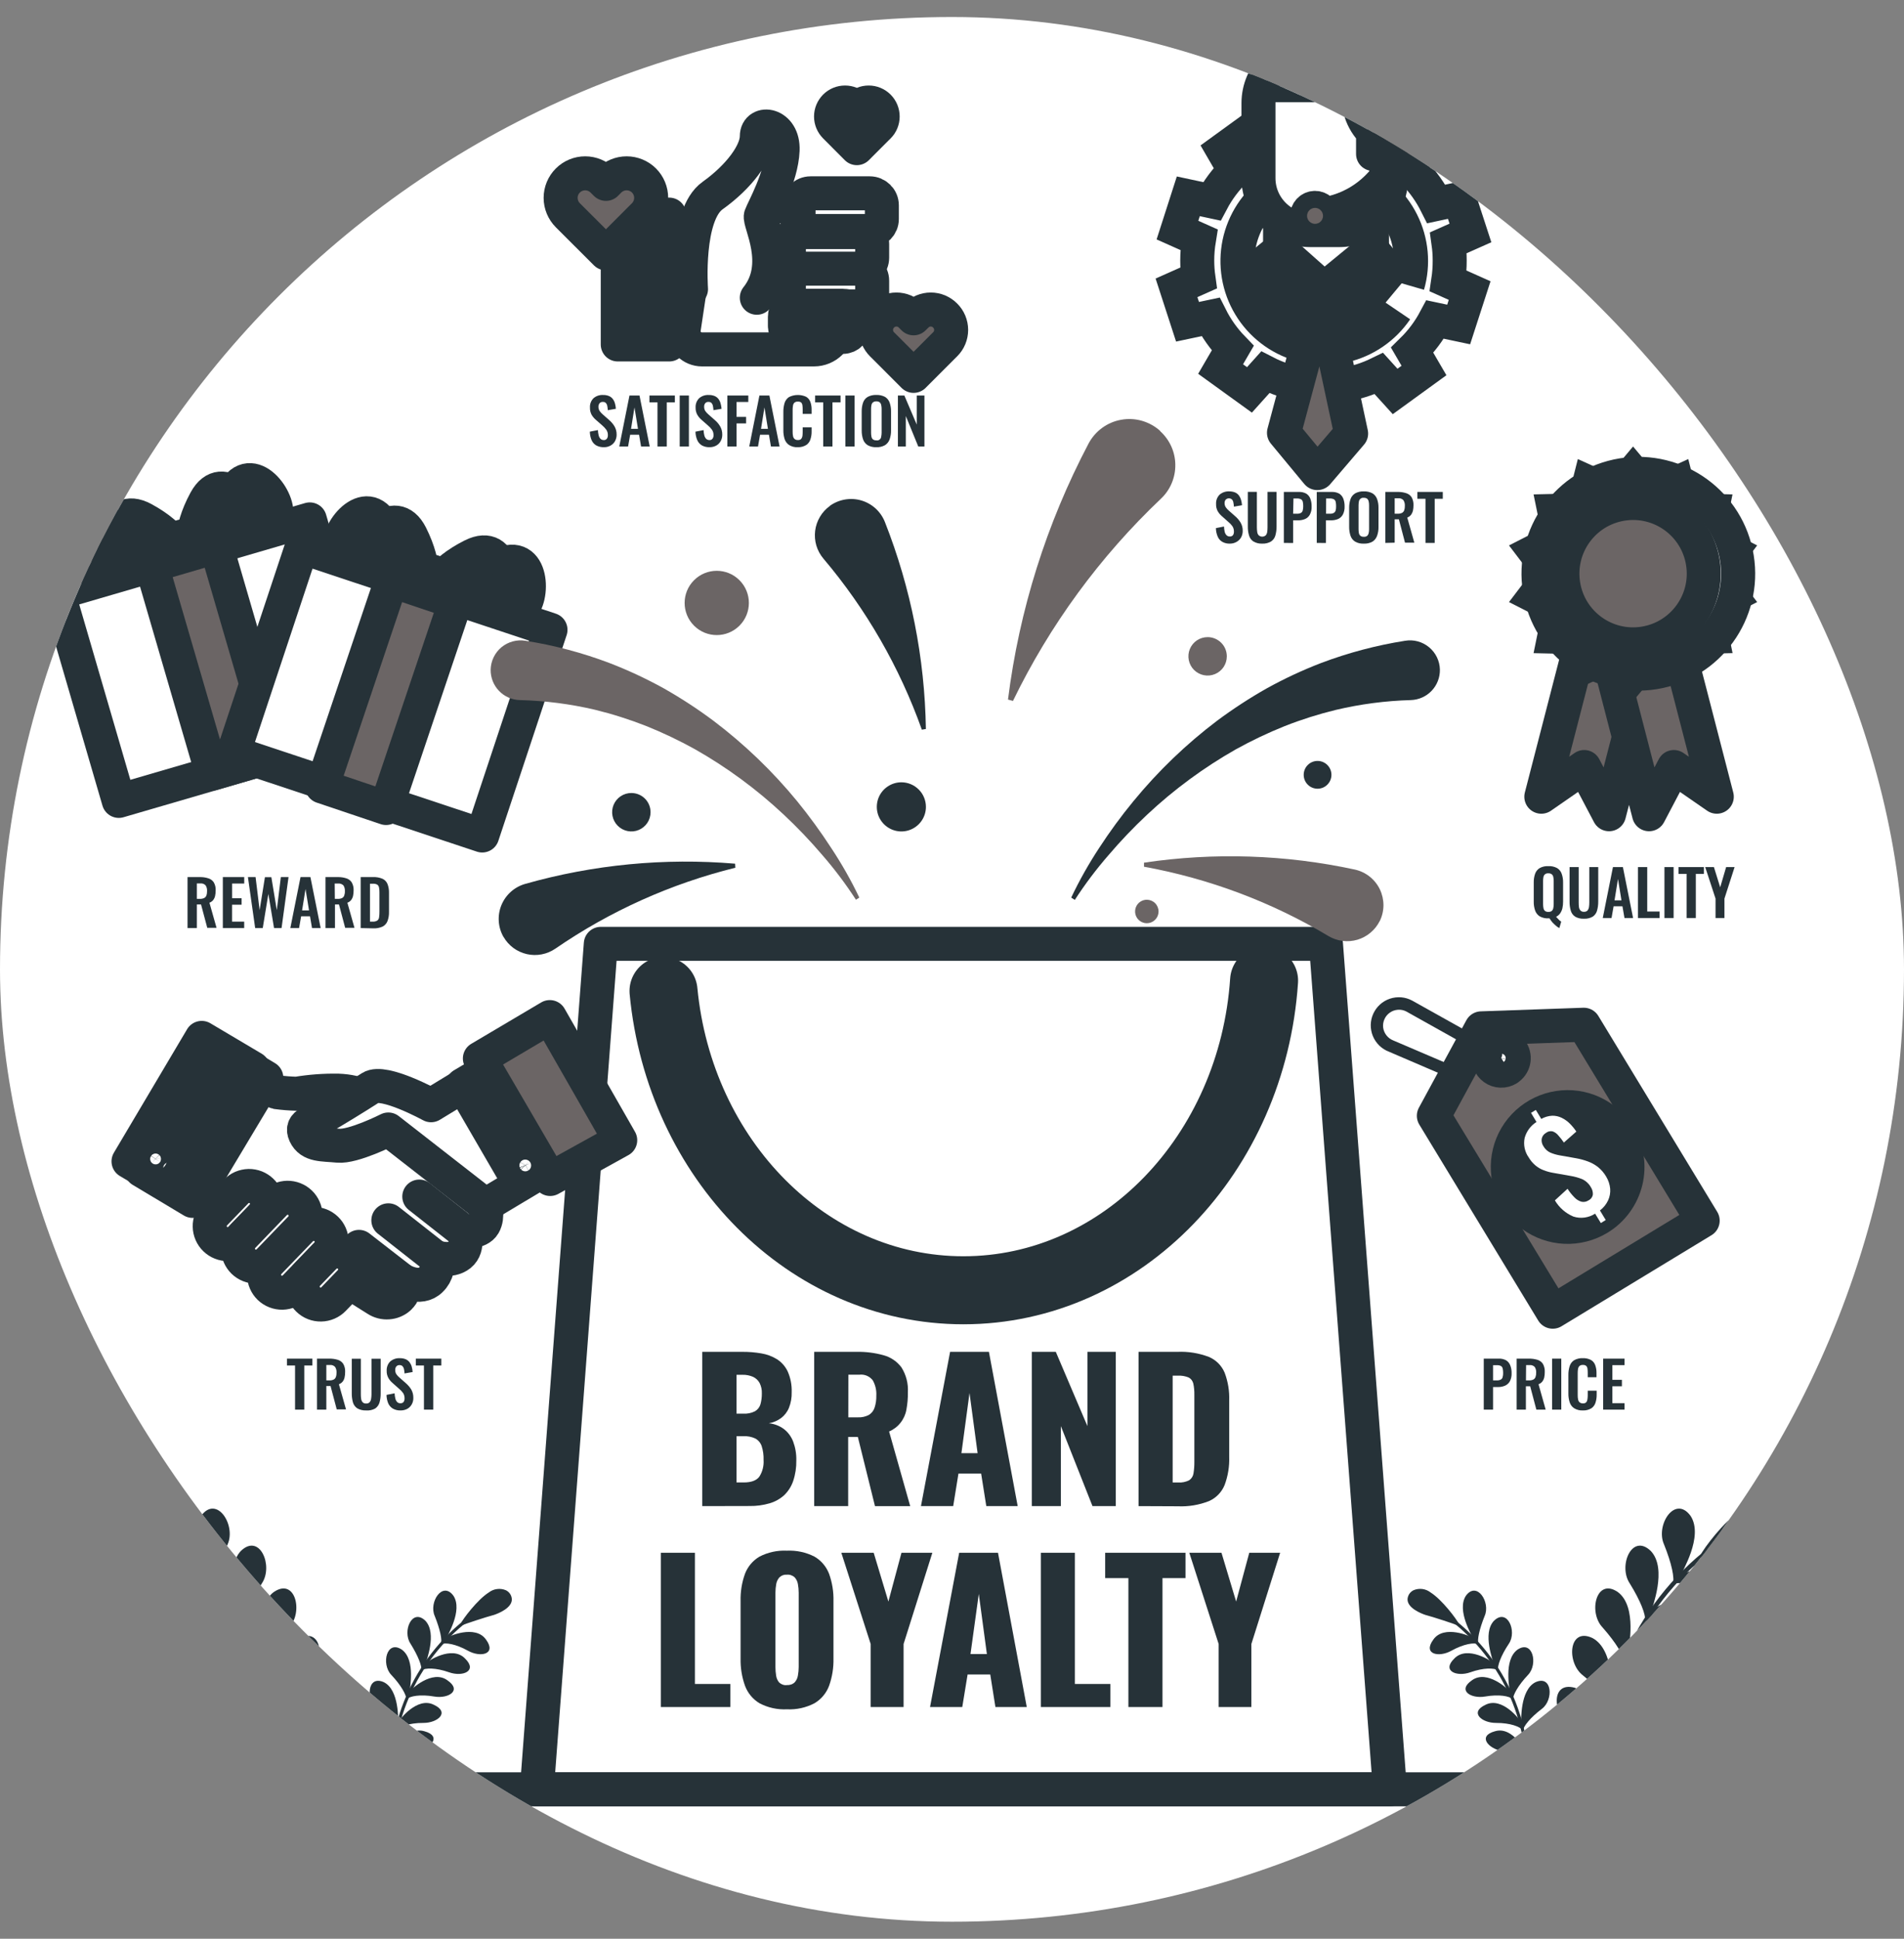 <svg width="56" height="57" viewBox="0 0 56 57" fill="none" xmlns="http://www.w3.org/2000/svg">
<rect x="0" y="0" width="56" height="57" fill="#808080" stroke="none"/>
<g clip-path="url(#clip0_604_6325)">
<rect y="0.5" width="56" height="56" rx="28" fill="white"/>
<path d="M47.175 52.607C47.158 52.607 47.143 52.601 47.131 52.59C47.119 52.579 47.112 52.564 47.11 52.547C47.011 51.155 47.27 49.76 47.863 48.496C48.455 47.232 49.361 46.14 50.495 45.326C50.509 45.316 50.526 45.312 50.543 45.315C50.56 45.317 50.575 45.327 50.585 45.341C50.595 45.355 50.599 45.372 50.596 45.389C50.593 45.406 50.584 45.42 50.57 45.431C49.454 46.232 48.562 47.306 47.979 48.55C47.396 49.795 47.141 51.167 47.239 52.538C47.239 52.546 47.239 52.555 47.236 52.563C47.233 52.571 47.229 52.578 47.224 52.585C47.218 52.591 47.211 52.596 47.204 52.6C47.196 52.604 47.188 52.606 47.179 52.607H47.175Z" fill="#263238"/>
<path d="M48.515 50.195C47.764 49.957 47.191 51.097 47.216 51.119C47.197 51.252 47.182 51.388 47.171 51.523C47.247 51.359 47.628 51.127 48.213 51.026C48.79 50.906 49.24 50.392 48.515 50.195Z" fill="#263238"/>
<path d="M46.315 49.621C45.569 49.417 45.68 50.477 46.231 50.766C46.762 51.067 47.099 51.353 47.159 51.522C47.159 51.386 47.167 51.249 47.177 51.114C47.147 51.122 47.014 49.838 46.315 49.621Z" fill="#263238"/>
<path d="M48.909 49.094C48.206 48.737 47.456 49.748 47.476 49.772C47.435 49.899 47.398 50.028 47.364 50.157C47.466 50.011 47.88 49.852 48.474 49.854C49.058 49.835 49.587 49.415 48.909 49.094Z" fill="#263238"/>
<path d="M46.832 48.157C46.131 47.833 46.066 48.888 46.561 49.261C47.037 49.646 47.318 49.975 47.35 50.155C47.375 50.023 47.403 49.892 47.434 49.762C47.404 49.772 47.482 48.492 46.832 48.157Z" fill="#263238"/>
<path d="M49.471 48.078C48.838 47.61 47.924 48.476 47.947 48.502C47.886 48.621 47.828 48.74 47.773 48.859C47.899 48.733 48.333 48.648 48.916 48.75C49.504 48.833 50.091 48.502 49.471 48.078Z" fill="#263238"/>
<path d="M47.584 46.808C46.947 46.37 46.708 47.403 47.134 47.848C47.536 48.304 47.76 48.681 47.762 48.856C47.81 48.737 47.859 48.608 47.912 48.486C47.881 48.486 48.172 47.247 47.584 46.808Z" fill="#263238"/>
<path d="M50.2 47.169C49.654 46.602 48.613 47.307 48.625 47.334C48.546 47.44 48.469 47.548 48.394 47.658C48.539 47.555 48.982 47.539 49.54 47.742C50.099 47.919 50.739 47.692 50.2 47.169Z" fill="#263238"/>
<path d="M48.553 45.6C47.997 45.063 47.588 46.037 47.933 46.552C48.254 47.07 48.409 47.478 48.385 47.652C48.451 47.533 48.522 47.423 48.594 47.313C48.563 47.308 49.057 46.132 48.553 45.6Z" fill="#263238"/>
<path d="M51.079 46.389C50.636 45.74 49.483 46.264 49.491 46.294C49.395 46.386 49.301 46.479 49.209 46.575C49.368 46.498 49.804 46.559 50.325 46.847C50.847 47.116 51.527 46.996 51.079 46.389Z" fill="#263238"/>
<path d="M49.721 44.566C49.263 43.942 48.687 44.839 48.941 45.405C49.169 45.971 49.257 46.4 49.201 46.568C49.285 46.465 49.373 46.364 49.464 46.267C49.433 46.257 50.126 45.176 49.721 44.566Z" fill="#263238"/>
<path d="M50.045 45.751C50.024 45.751 50.664 44.79 51.201 44.461C51.737 44.131 52.096 44.43 52.099 44.699C52.101 44.968 51.736 45.193 51.392 45.31C51.051 45.401 50.043 45.727 50.045 45.751Z" fill="#263238"/>
<path d="M50.045 45.793H50.039C50.031 45.792 50.022 45.788 50.016 45.782C50.009 45.776 50.004 45.768 50.002 45.759C50.001 45.753 50.001 45.747 50.003 45.741C50.005 45.735 50.008 45.73 50.013 45.727C50.099 45.532 50.718 44.712 51.178 44.428C51.434 44.26 51.697 44.226 51.899 44.335C51.968 44.37 52.026 44.422 52.068 44.487C52.109 44.552 52.133 44.627 52.137 44.703C52.146 45.071 51.577 45.298 51.402 45.355C51.063 45.442 50.151 45.745 50.069 45.786C50.062 45.791 50.054 45.793 50.045 45.793ZM51.64 44.354C51.49 44.359 51.346 44.409 51.224 44.496C50.801 44.757 50.319 45.406 50.154 45.66C50.238 45.629 50.371 45.585 50.58 45.516C50.847 45.428 51.201 45.317 51.387 45.27C51.716 45.151 52.067 44.947 52.061 44.701C52.056 44.639 52.036 44.579 52.001 44.527C51.967 44.476 51.919 44.434 51.863 44.406C51.796 44.371 51.721 44.353 51.646 44.354H51.64Z" fill="#263238"/>
<path d="M8.458 52.607C8.475 52.607 8.49 52.601 8.502 52.59C8.514 52.579 8.521 52.563 8.521 52.547C8.621 51.155 8.363 49.76 7.77 48.496C7.178 47.232 6.272 46.14 5.138 45.326C5.131 45.321 5.123 45.317 5.115 45.315C5.106 45.313 5.098 45.313 5.089 45.315C5.081 45.316 5.073 45.319 5.066 45.324C5.059 45.328 5.052 45.334 5.047 45.341C5.043 45.348 5.039 45.356 5.037 45.364C5.035 45.372 5.035 45.381 5.036 45.389C5.038 45.398 5.041 45.405 5.045 45.413C5.05 45.42 5.056 45.426 5.063 45.431C6.179 46.232 7.071 47.306 7.654 48.551C8.237 49.795 8.492 51.167 8.394 52.538C8.393 52.546 8.394 52.555 8.397 52.563C8.399 52.571 8.403 52.578 8.409 52.585C8.414 52.591 8.421 52.596 8.428 52.6C8.436 52.604 8.444 52.606 8.452 52.607H8.458Z" fill="#263238"/>
<path d="M7.12 50.195C7.873 49.957 8.445 51.097 8.42 51.119C8.438 51.252 8.453 51.388 8.465 51.523C8.388 51.359 8.007 51.127 7.423 51.026C6.846 50.906 6.395 50.392 7.12 50.195Z" fill="#263238"/>
<path d="M9.321 49.621C10.067 49.417 9.956 50.477 9.404 50.766C8.874 51.067 8.538 51.353 8.476 51.522C8.476 51.386 8.468 51.249 8.458 51.114C8.488 51.122 8.623 49.838 9.321 49.621Z" fill="#263238"/>
<path d="M6.731 49.094C7.433 48.737 8.185 49.748 8.159 49.772C8.199 49.899 8.237 50.028 8.278 50.157C8.174 50.011 7.76 49.852 7.168 49.854C6.579 49.835 6.049 49.415 6.731 49.094Z" fill="#263238"/>
<path d="M8.803 48.157C9.505 47.833 9.571 48.888 9.076 49.261C8.6 49.646 8.319 49.975 8.287 50.155C8.262 50.022 8.233 49.892 8.201 49.762C8.231 49.772 8.151 48.492 8.803 48.157Z" fill="#263238"/>
<path d="M6.165 48.078C6.798 47.61 7.711 48.476 7.689 48.502C7.749 48.621 7.808 48.74 7.863 48.859C7.744 48.733 7.303 48.648 6.719 48.75C6.137 48.833 5.546 48.502 6.165 48.078Z" fill="#263238"/>
<path d="M8.051 46.808C8.689 46.37 8.928 47.403 8.502 47.848C8.1 48.304 7.875 48.681 7.873 48.856C7.827 48.737 7.777 48.608 7.724 48.486C7.754 48.486 7.465 47.247 8.051 46.808Z" fill="#263238"/>
<path d="M5.435 47.169C5.982 46.602 7.023 47.307 7.01 47.334C7.09 47.44 7.167 47.548 7.241 47.658C7.096 47.555 6.655 47.539 6.097 47.742C5.536 47.919 4.896 47.692 5.435 47.169Z" fill="#263238"/>
<path d="M7.083 45.6C7.639 45.063 8.048 46.037 7.703 46.552C7.383 47.07 7.227 47.478 7.251 47.652C7.184 47.533 7.115 47.423 7.043 47.313C7.074 47.308 6.579 46.132 7.083 45.6Z" fill="#263238"/>
<path d="M4.556 46.389C5.001 45.74 6.153 46.264 6.144 46.294C6.241 46.386 6.336 46.479 6.427 46.575C6.267 46.498 5.833 46.559 5.31 46.847C4.788 47.116 4.115 46.996 4.556 46.389Z" fill="#263238"/>
<path d="M5.916 44.566C6.373 43.942 6.949 44.839 6.695 45.405C6.467 45.971 6.38 46.4 6.436 46.568C6.35 46.465 6.262 46.364 6.172 46.267C6.198 46.257 5.51 45.176 5.916 44.566Z" fill="#263238"/>
<path d="M5.591 45.751C5.611 45.751 4.973 44.79 4.435 44.461C3.917 44.12 3.539 44.43 3.537 44.699C3.534 44.968 3.901 45.193 4.243 45.31C4.592 45.401 5.592 45.727 5.591 45.751Z" fill="#263238"/>
<path d="M5.591 45.793C5.6 45.792 5.608 45.788 5.615 45.782C5.622 45.776 5.626 45.768 5.628 45.759C5.63 45.753 5.63 45.747 5.628 45.741C5.627 45.736 5.623 45.73 5.619 45.727C5.533 45.532 4.914 44.712 4.453 44.428C4.198 44.26 3.934 44.226 3.732 44.335C3.663 44.37 3.605 44.422 3.563 44.487C3.521 44.552 3.497 44.627 3.494 44.703C3.484 45.071 4.054 45.298 4.229 45.355C4.569 45.442 5.481 45.745 5.561 45.786C5.57 45.792 5.581 45.794 5.591 45.793ZM3.997 44.354C4.146 44.36 4.29 44.409 4.411 44.496C4.834 44.757 5.318 45.406 5.488 45.66C5.403 45.629 5.27 45.585 5.062 45.516C4.794 45.428 4.441 45.317 4.254 45.27C3.926 45.151 3.573 44.947 3.579 44.701C3.584 44.639 3.604 44.579 3.639 44.527C3.673 44.476 3.721 44.434 3.777 44.406C3.845 44.371 3.92 44.353 3.997 44.354Z" fill="#263238"/>
<path d="M44.916 52.607C44.928 52.607 44.939 52.603 44.947 52.595C44.956 52.587 44.961 52.577 44.962 52.565C45.032 51.58 44.848 50.593 44.429 49.699C44.01 48.805 43.369 48.033 42.567 47.457C42.562 47.453 42.556 47.451 42.55 47.449C42.545 47.448 42.539 47.448 42.533 47.449C42.527 47.45 42.521 47.452 42.516 47.455C42.511 47.458 42.507 47.462 42.504 47.467C42.5 47.472 42.498 47.478 42.496 47.483C42.495 47.489 42.495 47.495 42.496 47.501C42.497 47.507 42.499 47.513 42.502 47.517C42.505 47.523 42.509 47.527 42.514 47.53C43.303 48.098 43.934 48.858 44.347 49.738C44.759 50.618 44.939 51.589 44.87 52.558C44.869 52.57 44.873 52.582 44.881 52.591C44.889 52.6 44.901 52.606 44.913 52.607H44.916Z" fill="#263238"/>
<path d="M43.967 50.901C44.5 50.736 44.905 51.538 44.887 51.554C44.9 51.649 44.911 51.744 44.919 51.841C44.864 51.722 44.595 51.56 44.181 51.484C43.767 51.408 43.454 51.04 43.967 50.901Z" fill="#263238"/>
<path d="M45.525 50.494C46.052 50.351 45.973 51.101 45.584 51.305C45.195 51.51 44.97 51.719 44.927 51.84C44.927 51.743 44.927 51.647 44.914 51.552C44.936 51.556 45.03 50.649 45.525 50.494Z" fill="#263238"/>
<path d="M43.692 50.122C44.188 49.871 44.72 50.586 44.706 50.597C44.734 50.687 44.761 50.778 44.785 50.87C44.712 50.767 44.419 50.653 44.001 50.655C43.582 50.656 43.209 50.345 43.692 50.122Z" fill="#263238"/>
<path d="M45.158 49.46C45.654 49.23 45.701 49.976 45.351 50.24C45.001 50.505 44.816 50.748 44.793 50.872C44.775 50.779 44.755 50.687 44.732 50.594C44.754 50.597 44.697 49.696 45.158 49.46Z" fill="#263238"/>
<path d="M43.291 49.403C43.74 49.072 44.381 49.685 44.369 49.704C44.412 49.787 44.454 49.872 44.488 49.956C44.399 49.868 44.092 49.807 43.679 49.879C43.267 49.95 42.854 49.704 43.291 49.403Z" fill="#263238"/>
<path d="M44.626 48.505C45.077 48.195 45.246 48.922 44.945 49.24C44.644 49.558 44.501 49.835 44.5 49.954C44.467 49.866 44.432 49.778 44.394 49.692C44.416 49.692 44.211 48.82 44.626 48.505Z" fill="#263238"/>
<path d="M42.775 48.761C43.163 48.359 43.898 48.858 43.89 48.88C43.946 48.954 44 49.031 44.053 49.108C43.95 49.036 43.638 49.027 43.244 49.167C42.85 49.308 42.394 49.13 42.775 48.761Z" fill="#263238"/>
<path d="M43.941 47.651C44.334 47.271 44.624 47.96 44.38 48.324C44.136 48.688 44.041 48.978 44.06 49.102C44.013 49.021 43.964 48.94 43.913 48.864C43.934 48.858 43.584 48.028 43.941 47.651Z" fill="#263238"/>
<path d="M42.154 48.209C42.468 47.749 43.283 48.12 43.277 48.142C43.345 48.206 43.413 48.273 43.477 48.341C43.364 48.286 43.054 48.329 42.687 48.533C42.321 48.738 41.841 48.638 42.154 48.209Z" fill="#263238"/>
<path d="M43.115 46.916C43.439 46.475 43.846 47.11 43.666 47.511C43.506 47.911 43.444 48.215 43.483 48.332C43.424 48.26 43.364 48.19 43.296 48.119C43.318 48.116 42.829 47.351 43.115 46.916Z" fill="#263238"/>
<path d="M42.886 47.758C42.9 47.758 42.448 47.078 42.068 46.845C41.689 46.612 41.434 46.822 41.433 47.014C41.432 47.206 41.69 47.363 41.933 47.446C42.179 47.511 42.887 47.749 42.886 47.758Z" fill="#263238"/>
<path d="M42.886 47.787C42.892 47.786 42.898 47.784 42.902 47.779C42.907 47.775 42.91 47.77 42.912 47.764C42.913 47.759 42.913 47.755 42.911 47.751C42.91 47.747 42.908 47.744 42.905 47.741C42.844 47.603 42.406 47.027 42.08 46.822C42.009 46.766 41.924 46.73 41.834 46.718C41.744 46.707 41.653 46.719 41.57 46.756C41.521 46.781 41.479 46.818 41.449 46.864C41.419 46.91 41.402 46.963 41.398 47.017C41.391 47.277 41.795 47.436 41.918 47.478C42.156 47.54 42.803 47.754 42.862 47.784C42.865 47.786 42.869 47.788 42.873 47.788C42.877 47.789 42.882 47.788 42.886 47.787ZM41.758 46.769C41.864 46.773 41.966 46.808 42.052 46.87C42.35 47.054 42.692 47.512 42.812 47.693C42.752 47.672 42.658 47.64 42.511 47.591C42.322 47.529 42.072 47.451 41.94 47.417C41.708 47.336 41.458 47.189 41.464 47.014C41.467 46.97 41.481 46.928 41.506 46.892C41.53 46.855 41.564 46.825 41.603 46.806C41.651 46.781 41.704 46.769 41.758 46.769Z" fill="#263238"/>
<path d="M11.536 52.607C11.525 52.607 11.514 52.603 11.505 52.595C11.496 52.587 11.491 52.577 11.49 52.565C11.42 51.58 11.603 50.593 12.022 49.699C12.442 48.805 13.083 48.033 13.885 47.457C13.889 47.453 13.895 47.451 13.901 47.449C13.907 47.448 13.913 47.448 13.918 47.449C13.924 47.45 13.93 47.452 13.935 47.455C13.94 47.458 13.944 47.462 13.948 47.467C13.951 47.472 13.954 47.478 13.955 47.483C13.957 47.489 13.957 47.495 13.956 47.501C13.955 47.507 13.953 47.513 13.95 47.518C13.946 47.523 13.942 47.527 13.937 47.53C13.148 48.098 12.517 48.858 12.105 49.738C11.692 50.618 11.512 51.589 11.581 52.558C11.582 52.564 11.581 52.57 11.579 52.576C11.578 52.581 11.575 52.587 11.571 52.591C11.567 52.596 11.562 52.599 11.557 52.602C11.551 52.605 11.546 52.606 11.54 52.607H11.536Z" fill="#263238"/>
<path d="M12.485 50.901C11.953 50.736 11.547 51.538 11.565 51.554C11.552 51.649 11.541 51.744 11.533 51.841C11.587 51.722 11.856 51.56 12.27 51.484C12.684 51.408 12.997 51.04 12.485 50.901Z" fill="#263238"/>
<path d="M10.927 50.494C10.4 50.351 10.479 51.101 10.869 51.305C11.259 51.51 11.481 51.719 11.525 51.84C11.525 51.743 11.525 51.647 11.537 51.552C11.517 51.556 11.422 50.649 10.927 50.494Z" fill="#263238"/>
<path d="M12.76 50.122C12.263 49.871 11.731 50.586 11.747 50.597C11.717 50.687 11.691 50.778 11.667 50.87C11.74 50.767 12.032 50.653 12.452 50.655C12.872 50.656 13.242 50.345 12.76 50.122Z" fill="#263238"/>
<path d="M11.294 49.46C10.797 49.23 10.751 49.976 11.102 50.24C11.453 50.505 11.637 50.748 11.659 50.872C11.676 50.779 11.697 50.687 11.72 50.594C11.698 50.597 11.755 49.696 11.294 49.46Z" fill="#263238"/>
<path d="M13.16 49.403C12.713 49.072 12.071 49.685 12.082 49.704C12.04 49.787 11.998 49.872 11.963 49.956C12.052 49.868 12.358 49.807 12.771 49.879C13.184 49.95 13.598 49.704 13.16 49.403Z" fill="#263238"/>
<path d="M11.825 48.505C11.374 48.195 11.205 48.922 11.506 49.24C11.807 49.558 11.95 49.835 11.951 49.954C11.985 49.866 12.02 49.778 12.057 49.692C12.036 49.692 12.241 48.82 11.825 48.505Z" fill="#263238"/>
<path d="M13.677 48.761C13.29 48.359 12.553 48.858 12.562 48.88C12.506 48.954 12.451 49.031 12.399 49.108C12.501 49.036 12.814 49.027 13.209 49.167C13.604 49.308 14.057 49.13 13.677 48.761Z" fill="#263238"/>
<path d="M12.511 47.651C12.118 47.271 11.828 47.96 12.073 48.324C12.299 48.69 12.411 48.978 12.392 49.102C12.439 49.021 12.488 48.94 12.539 48.864C12.518 48.858 12.867 48.028 12.511 47.651Z" fill="#263238"/>
<path d="M14.297 48.209C13.983 47.749 13.168 48.12 13.174 48.142C13.107 48.206 13.04 48.273 12.975 48.341C13.094 48.286 13.398 48.329 13.764 48.533C14.131 48.738 14.61 48.638 14.297 48.209Z" fill="#263238"/>
<path d="M13.336 46.916C13.013 46.475 12.606 47.11 12.786 47.511C12.946 47.911 13.008 48.215 12.969 48.332C13.029 48.26 13.088 48.19 13.155 48.119C13.134 48.116 13.623 47.351 13.336 46.916Z" fill="#263238"/>
<path d="M13.567 47.758C13.552 47.758 14.004 47.078 14.384 46.845C14.765 46.612 15.017 46.822 15.02 47.014C15.022 47.206 14.763 47.363 14.52 47.446C14.274 47.511 13.565 47.749 13.567 47.758Z" fill="#263238"/>
<path d="M13.567 47.787C13.561 47.786 13.555 47.783 13.551 47.779C13.546 47.775 13.543 47.77 13.541 47.764C13.54 47.76 13.54 47.755 13.541 47.751C13.543 47.747 13.545 47.744 13.548 47.741C13.609 47.603 14.047 47.027 14.373 46.822C14.444 46.766 14.529 46.73 14.619 46.719C14.709 46.707 14.8 46.72 14.883 46.756C14.932 46.781 14.974 46.818 15.004 46.864C15.034 46.91 15.051 46.963 15.054 47.018C15.061 47.277 14.658 47.436 14.534 47.478C14.296 47.54 13.649 47.754 13.592 47.784C13.588 47.786 13.584 47.788 13.58 47.788C13.576 47.789 13.571 47.788 13.567 47.787ZM14.694 46.769C14.588 46.773 14.486 46.808 14.401 46.87C14.101 47.054 13.76 47.513 13.64 47.693C13.699 47.672 13.793 47.64 13.941 47.591C14.131 47.529 14.38 47.451 14.512 47.417C14.75 47.336 14.994 47.189 14.988 47.014C14.985 46.97 14.97 46.928 14.946 46.892C14.921 46.855 14.888 46.825 14.848 46.806C14.801 46.781 14.748 46.769 14.694 46.769Z" fill="#263238"/>
<path d="M40.88 52.607H15.79L17.671 27.75H38.999L40.88 52.607Z" fill="white" stroke="#263238" stroke-linecap="round" stroke-linejoin="round"/>
<path d="M37.179 28.832C36.836 33.923 33.008 37.935 28.335 37.935C23.756 37.935 19.987 34.083 19.515 29.137" stroke="#263238" stroke-width="2" stroke-linecap="round" stroke-linejoin="round"/>
<path d="M19.943 29.137C19.943 29.052 19.918 28.97 19.871 28.899C19.824 28.829 19.757 28.774 19.679 28.741C19.601 28.709 19.515 28.701 19.431 28.717C19.348 28.734 19.272 28.774 19.212 28.834C19.152 28.894 19.111 28.971 19.095 29.054C19.078 29.137 19.087 29.223 19.119 29.301C19.152 29.379 19.207 29.446 19.277 29.493C19.348 29.54 19.43 29.566 19.515 29.566C19.629 29.566 19.738 29.52 19.818 29.44C19.898 29.36 19.943 29.251 19.943 29.137Z" fill="#263238"/>
<path d="M37.613 29.137C37.613 29.053 37.587 28.97 37.541 28.9C37.493 28.83 37.427 28.776 37.349 28.743C37.27 28.711 37.185 28.703 37.102 28.72C37.019 28.736 36.943 28.777 36.883 28.837C36.824 28.896 36.783 28.973 36.767 29.055C36.751 29.138 36.759 29.224 36.791 29.302C36.824 29.38 36.879 29.447 36.949 29.494C37.019 29.54 37.102 29.565 37.186 29.565C37.242 29.565 37.298 29.554 37.35 29.533C37.401 29.511 37.449 29.48 37.488 29.44C37.528 29.4 37.559 29.353 37.581 29.301C37.602 29.249 37.613 29.193 37.613 29.137Z" fill="#263238"/>
<path d="M20.655 44.281V39.745H21.836C22.021 39.744 22.205 39.759 22.387 39.79C22.551 39.816 22.708 39.874 22.85 39.961C22.987 40.048 23.096 40.172 23.166 40.318C23.252 40.511 23.292 40.72 23.285 40.931C23.29 41.089 23.262 41.246 23.204 41.392C23.155 41.512 23.074 41.616 22.971 41.694C22.866 41.771 22.744 41.823 22.614 41.845C22.774 41.861 22.927 41.92 23.057 42.016C23.179 42.111 23.272 42.238 23.328 42.382C23.394 42.56 23.426 42.748 23.421 42.937C23.425 43.143 23.394 43.349 23.328 43.545C23.274 43.703 23.183 43.845 23.063 43.961C22.94 44.072 22.793 44.153 22.634 44.199C22.444 44.254 22.247 44.281 22.049 44.278L20.655 44.281ZM21.663 41.563H21.859C21.979 41.57 22.099 41.546 22.206 41.492C22.283 41.447 22.34 41.374 22.366 41.289C22.395 41.183 22.409 41.074 22.407 40.964C22.411 40.861 22.389 40.758 22.343 40.664C22.301 40.585 22.234 40.521 22.153 40.482C22.053 40.438 21.945 40.417 21.836 40.42H21.663V41.563ZM21.663 43.585H21.875C22.095 43.585 22.247 43.529 22.332 43.417C22.426 43.271 22.47 43.098 22.458 42.925C22.463 42.786 22.444 42.648 22.402 42.516C22.37 42.422 22.304 42.343 22.217 42.294C22.108 42.243 21.989 42.22 21.869 42.225H21.663V43.585Z" fill="#263238"/>
<path d="M23.947 44.281V39.745H25.196C25.464 39.74 25.732 39.774 25.991 39.846C26.2 39.903 26.384 40.029 26.514 40.203C26.652 40.423 26.718 40.68 26.702 40.939C26.705 41.108 26.69 41.278 26.659 41.444C26.635 41.585 26.575 41.718 26.486 41.83C26.397 41.943 26.282 42.031 26.15 42.087L26.771 44.282H25.735L25.231 42.248H24.946V44.281H23.947ZM24.95 41.671H25.231C25.346 41.677 25.461 41.651 25.562 41.596C25.641 41.545 25.699 41.467 25.726 41.377C25.761 41.266 25.777 41.15 25.774 41.033C25.783 40.875 25.747 40.718 25.668 40.58C25.622 40.522 25.562 40.476 25.494 40.447C25.425 40.419 25.35 40.408 25.277 40.417H24.952L24.95 41.671Z" fill="#263238"/>
<path d="M27.087 44.281L27.944 39.745H29.086L29.932 44.281H29.009L28.857 43.324H28.19L28.035 44.281H27.087ZM28.277 42.724H28.753L28.515 40.955L28.277 42.724Z" fill="#263238"/>
<path d="M30.347 44.281V39.745H31.053L31.983 41.929V39.745H32.816V44.281H32.132L31.202 41.929V44.281H30.347Z" fill="#263238"/>
<path d="M33.487 44.281V39.745H34.63C34.945 39.731 35.26 39.782 35.555 39.894C35.764 39.982 35.931 40.149 36.019 40.359C36.118 40.62 36.163 40.899 36.153 41.178V42.825C36.163 43.109 36.118 43.392 36.019 43.658C35.933 43.871 35.767 44.042 35.557 44.134C35.266 44.248 34.954 44.3 34.642 44.286L33.487 44.281ZM34.49 43.586H34.647C34.761 43.595 34.875 43.572 34.977 43.52C35.01 43.497 35.039 43.467 35.061 43.432C35.083 43.397 35.097 43.358 35.103 43.318C35.121 43.207 35.129 43.094 35.128 42.982V41.005C35.13 40.896 35.12 40.787 35.098 40.68C35.089 40.643 35.073 40.608 35.051 40.577C35.028 40.546 34.999 40.52 34.966 40.502C34.863 40.458 34.752 40.439 34.641 40.446H34.49V43.586Z" fill="#263238"/>
<path d="M19.436 50.188V45.653H20.439V49.51H21.48V50.188H19.436Z" fill="#263238"/>
<path d="M23.144 50.255C22.864 50.269 22.585 50.207 22.337 50.076C22.141 49.958 21.991 49.776 21.911 49.561C21.82 49.304 21.776 49.033 21.782 48.761V47.075C21.775 46.802 21.818 46.531 21.91 46.274C21.99 46.062 22.14 45.883 22.336 45.767C22.584 45.638 22.863 45.578 23.142 45.591C23.425 45.578 23.706 45.638 23.957 45.767C24.154 45.882 24.305 46.061 24.386 46.274C24.477 46.531 24.521 46.802 24.514 47.075V48.761C24.52 49.033 24.477 49.304 24.386 49.561C24.306 49.777 24.155 49.958 23.957 50.076C23.707 50.207 23.426 50.269 23.144 50.255ZM23.144 49.541C23.185 49.545 23.227 49.539 23.267 49.526C23.306 49.513 23.343 49.491 23.373 49.462C23.424 49.406 23.457 49.335 23.468 49.26C23.483 49.177 23.491 49.093 23.491 49.009V46.828C23.491 46.743 23.483 46.658 23.468 46.574C23.456 46.5 23.423 46.431 23.373 46.375C23.343 46.347 23.306 46.325 23.267 46.312C23.227 46.298 23.185 46.293 23.144 46.297C23.104 46.294 23.064 46.299 23.026 46.312C22.988 46.326 22.954 46.347 22.925 46.375C22.875 46.431 22.842 46.5 22.83 46.574C22.815 46.658 22.807 46.743 22.807 46.828V49.013C22.807 49.097 22.814 49.181 22.827 49.264C22.837 49.338 22.868 49.409 22.916 49.466C22.947 49.495 22.982 49.516 23.022 49.53C23.061 49.544 23.102 49.548 23.144 49.545V49.541Z" fill="#263238"/>
<path d="M25.608 50.188V48.335L24.745 45.653H25.697L26.129 47.087L26.514 45.653H27.422L26.576 48.335V50.188H25.608Z" fill="#263238"/>
<path d="M27.354 50.188L28.211 45.653H29.353L30.199 50.188H29.277L29.125 49.23H28.459L28.302 50.188H27.354ZM28.544 48.631H29.026L28.788 46.862L28.544 48.631Z" fill="#263238"/>
<path d="M30.613 50.188V45.653H31.614V49.51H32.657V50.188H30.613Z" fill="#263238"/>
<path d="M33.188 50.188V46.398H32.505V45.653H34.868V46.398H34.191V50.188H33.188Z" fill="#263238"/>
<path d="M35.843 50.188V48.335L34.98 45.653H35.926L36.357 47.087L36.743 45.653H37.651L36.805 48.335V50.188H35.843Z" fill="#263238"/>
<path d="M43.568 30.234L42.172 32.805L45.669 38.565L50.079 35.888L46.582 30.128L43.568 30.234ZM44.349 31.424C44.287 31.462 44.215 31.482 44.142 31.479C44.069 31.477 43.999 31.453 43.939 31.41C43.88 31.368 43.835 31.309 43.809 31.24C43.783 31.172 43.779 31.098 43.795 31.026C43.812 30.955 43.849 30.891 43.903 30.841C43.956 30.791 44.023 30.758 44.095 30.747C44.167 30.735 44.241 30.745 44.307 30.775C44.374 30.805 44.43 30.855 44.468 30.917C44.519 31 44.535 31.099 44.513 31.194C44.49 31.288 44.432 31.37 44.349 31.421V31.424Z" fill="#6B6565" stroke="#263238" stroke-linecap="round" stroke-linejoin="round"/>
<path d="M48.037 33.135C47.805 32.753 47.465 32.449 47.059 32.261C46.654 32.072 46.202 32.008 45.761 32.077C45.319 32.145 44.908 32.343 44.579 32.645C44.249 32.947 44.017 33.34 43.911 33.774C43.805 34.208 43.83 34.664 43.983 35.084C44.135 35.503 44.409 35.869 44.769 36.133C45.13 36.397 45.56 36.549 46.006 36.569C46.453 36.589 46.895 36.476 47.277 36.245C47.532 36.091 47.753 35.888 47.929 35.648C48.105 35.408 48.232 35.136 48.303 34.847C48.373 34.559 48.386 34.258 48.341 33.965C48.295 33.671 48.192 33.389 48.037 33.135Z" fill="#263238"/>
<path d="M47.084 35.959L46.915 35.682C46.822 35.743 46.715 35.782 46.604 35.797C46.493 35.812 46.381 35.802 46.274 35.767C46.047 35.671 45.857 35.504 45.732 35.292L46.104 34.951C46.163 35.042 46.231 35.127 46.307 35.204C46.363 35.264 46.434 35.308 46.512 35.331C46.548 35.339 46.585 35.34 46.621 35.333C46.657 35.326 46.691 35.312 46.721 35.292C46.755 35.275 46.785 35.251 46.807 35.22C46.83 35.19 46.844 35.154 46.849 35.117C46.852 35.042 46.832 34.968 46.791 34.906C46.733 34.802 46.643 34.718 46.535 34.668C46.423 34.623 46.307 34.591 46.188 34.572L45.667 34.48C45.576 34.464 45.487 34.439 45.401 34.405C45.315 34.373 45.234 34.326 45.163 34.267C45.083 34.2 45.015 34.119 44.962 34.029C44.903 33.947 44.863 33.853 44.842 33.754C44.822 33.656 44.822 33.553 44.843 33.455C44.896 33.261 45.021 33.094 45.191 32.987L45.03 32.719L45.171 32.633L45.332 32.897C45.431 32.841 45.541 32.808 45.654 32.803C45.749 32.801 45.844 32.822 45.929 32.863C46.017 32.906 46.098 32.962 46.167 33.031C46.24 33.104 46.306 33.184 46.363 33.269L45.996 33.592C45.946 33.517 45.891 33.447 45.831 33.381C45.788 33.326 45.728 33.284 45.661 33.262C45.628 33.255 45.593 33.256 45.56 33.264C45.527 33.272 45.496 33.287 45.47 33.308C45.437 33.327 45.409 33.352 45.387 33.382C45.365 33.413 45.35 33.448 45.344 33.484C45.334 33.558 45.351 33.633 45.392 33.695C45.438 33.779 45.509 33.846 45.595 33.886C45.679 33.922 45.766 33.948 45.855 33.965L46.37 34.056C46.48 34.076 46.589 34.106 46.694 34.144C46.801 34.182 46.901 34.237 46.992 34.306C47.091 34.385 47.175 34.481 47.239 34.591C47.305 34.699 47.346 34.821 47.358 34.948C47.368 35.068 47.346 35.188 47.295 35.296C47.24 35.411 47.159 35.511 47.057 35.588L47.227 35.869L47.084 35.959Z" fill="white"/>
<path d="M44.09 30.846L41.534 29.418C41.434 29.364 41.325 29.332 41.212 29.322C41.099 29.313 40.986 29.327 40.878 29.363C40.771 29.399 40.672 29.457 40.588 29.533C40.504 29.609 40.437 29.702 40.39 29.805C40.343 29.908 40.318 30.02 40.316 30.133C40.315 30.246 40.336 30.358 40.379 30.463C40.423 30.568 40.487 30.662 40.568 30.741C40.65 30.82 40.746 30.881 40.852 30.921L42.724 31.725L42.75 31.733L42.912 31.427C42.898 31.415 42.882 31.405 42.864 31.396L40.981 30.591C40.902 30.56 40.832 30.509 40.78 30.443C40.727 30.376 40.693 30.297 40.681 30.213C40.671 30.128 40.684 30.043 40.719 29.965C40.753 29.887 40.808 29.821 40.878 29.772C40.947 29.723 41.029 29.694 41.114 29.688C41.199 29.681 41.283 29.698 41.359 29.737L43.911 31.164C43.939 31.18 43.97 31.189 44.001 31.189C44.033 31.189 44.064 31.18 44.091 31.164C44.117 31.148 44.139 31.126 44.154 31.099C44.167 31.078 44.176 31.055 44.18 31.031C44.184 31.007 44.183 30.982 44.177 30.958C44.171 30.934 44.16 30.912 44.145 30.893C44.13 30.873 44.111 30.857 44.09 30.846Z" fill="#263238"/>
<path d="M43.64 41.444V39.945H44.08C44.157 39.941 44.232 39.959 44.299 39.995C44.353 40.029 44.395 40.08 44.418 40.14C44.447 40.213 44.461 40.292 44.459 40.371C44.463 40.453 44.446 40.535 44.409 40.609C44.378 40.666 44.328 40.712 44.268 40.739C44.202 40.768 44.129 40.782 44.056 40.78H43.914V41.444H43.64ZM43.914 40.585H44.017C44.058 40.587 44.099 40.58 44.136 40.563C44.15 40.557 44.162 40.547 44.172 40.535C44.182 40.524 44.189 40.51 44.193 40.496C44.206 40.454 44.211 40.411 44.21 40.368C44.211 40.324 44.206 40.28 44.197 40.236C44.19 40.205 44.172 40.178 44.146 40.161C44.107 40.143 44.064 40.135 44.021 40.138H43.914V40.585Z" fill="#263238"/>
<path d="M44.607 41.444V39.945H44.964C45.051 39.943 45.138 39.955 45.221 39.98C45.286 40 45.342 40.042 45.38 40.099C45.42 40.172 45.439 40.254 45.434 40.337C45.435 40.392 45.43 40.447 45.418 40.5C45.408 40.544 45.389 40.584 45.362 40.619C45.333 40.655 45.294 40.682 45.251 40.698L45.461 41.444H45.187L45.005 40.757H44.879V41.444H44.607ZM44.881 40.585H44.967C45.01 40.587 45.054 40.579 45.094 40.562C45.125 40.547 45.149 40.52 45.161 40.488C45.176 40.447 45.183 40.402 45.181 40.358C45.186 40.298 45.171 40.239 45.139 40.189C45.119 40.168 45.095 40.153 45.068 40.144C45.041 40.134 45.013 40.131 44.985 40.135H44.885L44.881 40.585Z" fill="#263238"/>
<path d="M45.65 41.444V39.945H45.92V41.444H45.65Z" fill="#263238"/>
<path d="M46.555 41.468C46.464 41.473 46.374 41.45 46.297 41.403C46.234 41.361 46.188 41.298 46.166 41.226C46.14 41.142 46.127 41.055 46.129 40.968V40.434C46.127 40.343 46.139 40.253 46.166 40.166C46.188 40.094 46.234 40.033 46.297 39.992C46.375 39.948 46.465 39.927 46.555 39.931C46.637 39.928 46.719 39.946 46.793 39.984C46.851 40.018 46.895 40.071 46.918 40.135C46.944 40.208 46.957 40.285 46.956 40.362V40.492H46.698V40.362C46.698 40.322 46.696 40.283 46.691 40.243C46.688 40.213 46.676 40.184 46.656 40.161C46.642 40.15 46.626 40.141 46.609 40.136C46.592 40.13 46.574 40.128 46.556 40.13C46.519 40.127 46.482 40.139 46.454 40.162C46.431 40.186 46.417 40.217 46.412 40.249C46.406 40.288 46.403 40.328 46.403 40.368V41.019C46.402 41.064 46.406 41.109 46.416 41.153C46.422 41.185 46.439 41.213 46.463 41.233C46.49 41.252 46.523 41.262 46.556 41.261C46.574 41.263 46.592 41.261 46.609 41.255C46.626 41.249 46.641 41.24 46.654 41.227C46.674 41.203 46.686 41.173 46.689 41.142C46.695 41.102 46.698 41.062 46.698 41.023V40.887H46.961V41.006C46.962 41.087 46.95 41.167 46.925 41.244C46.904 41.309 46.862 41.366 46.806 41.404C46.73 41.45 46.643 41.472 46.555 41.468Z" fill="#263238"/>
<path d="M47.151 41.444V39.945H47.78V40.137H47.423V40.568H47.703V40.758H47.423V41.255H47.78V41.444H47.151Z" fill="#263238"/>
<path d="M47.325 23.939L46.594 22.551L45.333 23.424L46.653 18.314L48.646 18.829L47.325 23.939Z" fill="#6B6565" stroke="#263238" stroke-linecap="round" stroke-linejoin="round"/>
<path d="M48.501 23.939L49.231 22.551L50.494 23.424L49.172 18.314L47.179 18.829L48.501 23.939Z" fill="#6B6565" stroke="#263238" stroke-linecap="round" stroke-linejoin="round"/>
<path d="M51.047 16.869L51.681 16.036L50.749 15.56L50.956 14.536L49.912 14.511L49.655 13.497L48.703 13.928L48.031 13.127L47.36 13.928L46.407 13.497L46.151 14.511L45.105 14.536L45.314 15.56L44.382 16.036L45.015 16.869L44.382 17.701L45.314 18.177L45.105 19.203L46.151 19.227L46.407 20.24L47.36 19.81L48.031 20.612L48.703 19.81L49.656 20.24L49.912 19.227L50.958 19.202L50.749 18.177L51.681 17.701L51.047 16.869Z" fill="#263238"/>
<path d="M48.654 19.766C50.255 19.507 51.342 18 51.084 16.4C50.825 14.8 49.318 13.712 47.718 13.971C46.118 14.23 45.03 15.736 45.289 17.337C45.547 18.937 47.054 20.024 48.654 19.766Z" fill="white" stroke="#263238" stroke-width="1.003" stroke-linecap="round" stroke-linejoin="round"/>
<path d="M48.363 18.918C49.496 18.735 50.267 17.668 50.084 16.535C49.901 15.402 48.834 14.632 47.701 14.815C46.568 14.998 45.797 16.064 45.98 17.198C46.163 18.331 47.23 19.101 48.363 18.918Z" fill="#6B6565" stroke="#263238" stroke-linecap="round" stroke-linejoin="round"/>
<path d="M45.863 27.286C45.828 27.268 45.794 27.246 45.765 27.219C45.728 27.188 45.693 27.155 45.66 27.119C45.628 27.082 45.599 27.042 45.573 27H45.556H45.54C45.451 27.005 45.363 26.984 45.285 26.941C45.223 26.901 45.175 26.841 45.151 26.771C45.122 26.686 45.108 26.597 45.11 26.508V25.948C45.108 25.859 45.122 25.771 45.151 25.687C45.176 25.618 45.223 25.56 45.285 25.522C45.363 25.48 45.451 25.46 45.54 25.465C45.629 25.46 45.718 25.48 45.797 25.522C45.859 25.559 45.907 25.618 45.931 25.687C45.961 25.771 45.975 25.859 45.973 25.948V26.51C45.973 26.575 45.967 26.64 45.953 26.704C45.94 26.758 45.917 26.809 45.886 26.855C45.855 26.898 45.814 26.932 45.767 26.954C45.782 26.971 45.799 26.989 45.817 27.008C45.834 27.027 45.852 27.043 45.868 27.06C45.884 27.074 45.901 27.087 45.918 27.098L45.863 27.286ZM45.54 26.81C45.576 26.813 45.612 26.803 45.641 26.782C45.664 26.76 45.68 26.731 45.685 26.699C45.693 26.662 45.697 26.624 45.697 26.586V25.896C45.697 25.858 45.693 25.82 45.685 25.783C45.68 25.753 45.664 25.725 45.641 25.705C45.612 25.684 45.576 25.674 45.54 25.676C45.504 25.673 45.469 25.683 45.44 25.705C45.417 25.725 45.401 25.753 45.396 25.783C45.388 25.82 45.385 25.858 45.385 25.896V26.586C45.385 26.624 45.389 26.662 45.396 26.699C45.401 26.731 45.417 26.76 45.44 26.782C45.469 26.803 45.504 26.813 45.54 26.81Z" fill="#263238"/>
<path d="M46.587 27.011C46.496 27.016 46.406 26.995 46.327 26.95C46.266 26.909 46.22 26.847 46.2 26.776C46.174 26.688 46.162 26.597 46.164 26.506V25.492H46.432V26.538C46.432 26.582 46.434 26.626 46.44 26.67C46.444 26.707 46.46 26.741 46.484 26.77C46.498 26.783 46.514 26.793 46.531 26.8C46.549 26.806 46.568 26.809 46.587 26.808C46.606 26.809 46.625 26.807 46.643 26.8C46.661 26.794 46.678 26.783 46.691 26.77C46.714 26.741 46.729 26.706 46.734 26.67C46.741 26.626 46.744 26.582 46.744 26.538V25.492H47.007V26.506C47.008 26.597 46.996 26.688 46.971 26.776C46.951 26.847 46.906 26.909 46.845 26.95C46.766 26.995 46.677 27.016 46.587 27.011Z" fill="#263238"/>
<path d="M47.14 26.991L47.44 25.492H47.732L48.032 26.991H47.779L47.719 26.645H47.459L47.398 26.991H47.14ZM47.486 26.471H47.69L47.588 25.842L47.486 26.471Z" fill="#263238"/>
<path d="M48.175 26.991V25.492H48.448V26.8H48.811V26.99L48.175 26.991Z" fill="#263238"/>
<path d="M48.954 26.991V25.492H49.224V26.991H48.954Z" fill="#263238"/>
<path d="M49.606 26.991V25.693H49.368V25.492H50.115V25.693H49.877V26.991H49.606Z" fill="#263238"/>
<path d="M50.457 26.991V26.419L50.153 25.492H50.409L50.594 26.087L50.769 25.492H51.018L50.719 26.419V26.991H50.457Z" fill="#263238"/>
<path d="M37.295 4.324L36.819 3.798L35.969 4.415L36.317 5.015C36.047 5.28 35.819 5.585 35.642 5.92L34.95 5.772L34.631 6.765L35.263 7.047C35.23 7.249 35.213 7.452 35.213 7.657C35.213 7.83 35.225 8.003 35.249 8.175L34.603 8.463L34.927 9.46L35.604 9.317C35.774 9.655 35.994 9.965 36.257 10.237L35.9 10.85L36.749 11.463L37.213 10.947C37.549 11.12 37.91 11.241 38.283 11.304L38.357 12.007H39.407L39.479 11.32C39.853 11.263 40.217 11.15 40.557 10.984L41.033 11.509L41.882 10.893L41.535 10.298C41.805 10.033 42.033 9.728 42.211 9.394L42.902 9.54L43.225 8.543L42.594 8.261C42.624 8.061 42.639 7.858 42.638 7.655C42.638 7.482 42.625 7.308 42.601 7.137L43.248 6.849L42.923 5.851L42.245 5.996C42.075 5.658 41.856 5.348 41.593 5.076L41.95 4.462L41.099 3.848L40.636 4.363C40.299 4.19 39.938 4.07 39.565 4.006L39.491 3.302H38.442L38.369 3.991C38.188 4.017 38.009 4.057 37.834 4.11M41.061 9.107C40.701 9.638 40.153 10.014 39.528 10.16C38.902 10.306 38.244 10.21 37.686 9.893C37.128 9.575 36.71 9.059 36.515 8.447C36.321 7.834 36.364 7.171 36.637 6.59C36.91 6.008 37.391 5.551 37.986 5.309C38.581 5.067 39.246 5.058 39.847 5.284C40.448 5.51 40.942 5.954 41.23 6.528C41.519 7.102 41.58 7.764 41.402 8.381" stroke="#263238" stroke-miterlimit="10"/>
<path d="M38.191 8.905L38.586 9.661L37.764 12.724L38.745 13.909L39.739 12.747L39.079 9.661L39.579 9.037L38.751 7.949L38.191 8.905Z" fill="#6B6565" stroke="#263238" stroke-linecap="round" stroke-linejoin="round"/>
<path d="M37.649 7.339L37.072 7.808L38.154 9.466L38.947 8.493L39.597 9.502L40.873 7.971L40.353 7.339H37.649Z" fill="#263238" stroke="#263238" stroke-linecap="round" stroke-linejoin="round"/>
<path d="M40.353 7.339L38.947 8.493L37.649 7.339V5.356H40.353V7.339Z" fill="white" stroke="#263238" stroke-linecap="round" stroke-linejoin="round"/>
<path d="M37.266 2.761C37.266 2.529 37.312 2.3 37.401 2.086C37.49 1.872 37.62 1.678 37.784 1.514C37.949 1.35 38.143 1.221 38.358 1.133C38.572 1.044 38.801 0.999 39.033 1H39.411C39.643 1 39.872 1.045 40.086 1.134C40.3 1.222 40.494 1.352 40.658 1.515C40.821 1.679 40.951 1.873 41.04 2.087C41.129 2.3 41.174 2.529 41.175 2.761V4.093" stroke="#263238" stroke-linecap="round" stroke-linejoin="round"/>
<path d="M39.387 1.504H38.543C37.698 1.504 37.014 2.189 37.014 3.033V5.237C37.014 6.081 37.698 6.765 38.543 6.765H39.387C40.232 6.765 40.916 6.081 40.916 5.237V3.033C40.916 2.189 40.232 1.504 39.387 1.504Z" fill="white" stroke="#263238" stroke-linecap="round" stroke-linejoin="round"/>
<path d="M40.916 4.526V3.266C40.916 3.035 40.87 2.805 40.782 2.592C40.693 2.378 40.563 2.183 40.399 2.02C40.235 1.856 40.041 1.726 39.827 1.638C39.613 1.549 39.383 1.504 39.152 1.504H38.773C38.441 1.505 38.116 1.599 37.835 1.776C37.554 1.953 37.328 2.206 37.185 2.506H40.207C40.207 2.506 39.882 2.904 40.027 3.3C40.098 3.518 40.22 3.716 40.384 3.877V4.526H40.916Z" fill="#263238" stroke="#263238" stroke-linecap="round" stroke-linejoin="round"/>
<path d="M41.203 3.12H41.09C40.882 3.12 40.714 3.288 40.714 3.496V4.692C40.714 4.899 40.882 5.068 41.09 5.068H41.203C41.41 5.068 41.579 4.899 41.579 4.692V3.496C41.579 3.288 41.41 3.12 41.203 3.12Z" fill="#6B6565" stroke="#263238" stroke-linecap="round" stroke-linejoin="round"/>
<path d="M40.916 5.005C40.677 5.385 40.351 5.703 39.965 5.934C39.579 6.164 39.144 6.299 38.695 6.329" stroke="#263238" stroke-linecap="round" stroke-linejoin="round"/>
<path d="M38.677 6.581C38.807 6.581 38.912 6.476 38.912 6.347C38.912 6.217 38.807 6.112 38.677 6.112C38.548 6.112 38.443 6.217 38.443 6.347C38.443 6.476 38.548 6.581 38.677 6.581Z" fill="#6B6565" stroke="#263238" stroke-linecap="round" stroke-linejoin="round"/>
<path d="M36.177 15.983C36.099 15.987 36.021 15.969 35.951 15.931C35.89 15.896 35.842 15.842 35.815 15.777C35.781 15.697 35.763 15.613 35.762 15.527L36 15.48C36.002 15.532 36.009 15.584 36.02 15.635C36.029 15.673 36.048 15.709 36.075 15.737C36.088 15.749 36.103 15.759 36.119 15.765C36.135 15.771 36.153 15.774 36.17 15.773C36.188 15.775 36.206 15.772 36.222 15.765C36.239 15.758 36.253 15.748 36.264 15.734C36.284 15.704 36.293 15.668 36.292 15.633C36.294 15.576 36.279 15.52 36.248 15.472C36.214 15.425 36.174 15.382 36.129 15.346L35.941 15.179C35.89 15.136 35.846 15.084 35.813 15.026C35.78 14.961 35.764 14.89 35.767 14.818C35.764 14.767 35.772 14.717 35.789 14.67C35.807 14.623 35.835 14.58 35.87 14.544C35.949 14.476 36.05 14.442 36.154 14.447C36.214 14.446 36.274 14.457 36.33 14.48C36.374 14.5 36.412 14.531 36.441 14.57C36.469 14.61 36.49 14.654 36.503 14.701C36.517 14.751 36.525 14.803 36.53 14.854L36.292 14.896C36.289 14.854 36.284 14.812 36.275 14.77C36.27 14.737 36.255 14.707 36.232 14.683C36.206 14.661 36.173 14.65 36.139 14.651C36.105 14.653 36.073 14.667 36.049 14.691C36.027 14.72 36.016 14.755 36.017 14.79C36.016 14.832 36.027 14.873 36.049 14.909C36.074 14.947 36.104 14.981 36.139 15.01L36.326 15.175C36.388 15.227 36.441 15.289 36.484 15.358C36.53 15.434 36.553 15.521 36.55 15.61C36.551 15.676 36.535 15.742 36.503 15.8C36.472 15.855 36.426 15.9 36.371 15.931C36.312 15.965 36.245 15.983 36.177 15.983Z" fill="#263238"/>
<path d="M37.129 15.983C37.039 15.988 36.949 15.967 36.87 15.923C36.805 15.882 36.758 15.819 36.737 15.745C36.711 15.658 36.699 15.567 36.701 15.475V14.461H36.967V15.508C36.967 15.552 36.971 15.596 36.977 15.64C36.981 15.677 36.996 15.712 37.021 15.739C37.05 15.764 37.087 15.778 37.124 15.778C37.162 15.778 37.199 15.764 37.228 15.739C37.251 15.711 37.266 15.676 37.271 15.64C37.277 15.596 37.28 15.552 37.28 15.508V14.462H37.546V15.477C37.547 15.568 37.535 15.659 37.51 15.747C37.49 15.818 37.445 15.879 37.384 15.92C37.306 15.965 37.218 15.987 37.129 15.983Z" fill="#263238"/>
<path d="M37.76 15.962V14.463H38.2C38.276 14.46 38.352 14.477 38.419 14.513C38.473 14.547 38.515 14.598 38.538 14.658C38.566 14.732 38.579 14.81 38.577 14.889C38.582 14.971 38.565 15.053 38.527 15.127C38.497 15.185 38.448 15.231 38.388 15.258C38.321 15.286 38.249 15.3 38.176 15.298H38.033V15.964L37.76 15.962ZM38.033 15.104H38.138C38.179 15.107 38.22 15.099 38.257 15.083C38.285 15.068 38.305 15.043 38.314 15.014C38.326 14.973 38.331 14.93 38.33 14.887C38.331 14.842 38.327 14.798 38.318 14.755C38.311 14.724 38.293 14.697 38.267 14.68C38.23 14.662 38.189 14.654 38.148 14.656H38.043L38.033 15.104Z" fill="#263238"/>
<path d="M38.728 15.962V14.463H39.169C39.245 14.46 39.321 14.477 39.389 14.513C39.443 14.548 39.484 14.598 39.508 14.658C39.535 14.732 39.549 14.81 39.547 14.889C39.551 14.971 39.534 15.053 39.497 15.127C39.466 15.185 39.417 15.231 39.358 15.258C39.291 15.286 39.218 15.3 39.146 15.298H38.997V15.964L38.728 15.962ZM39.002 15.104H39.105C39.146 15.107 39.187 15.099 39.224 15.083C39.252 15.068 39.272 15.043 39.282 15.014C39.293 14.973 39.299 14.93 39.297 14.887C39.298 14.842 39.294 14.798 39.285 14.755C39.282 14.739 39.275 14.725 39.266 14.712C39.257 14.699 39.246 14.688 39.233 14.68C39.194 14.661 39.151 14.653 39.108 14.656H39.004L39.002 15.104Z" fill="#263238"/>
<path d="M40.111 15.983C40.023 15.988 39.935 15.968 39.858 15.925C39.794 15.886 39.746 15.825 39.722 15.755C39.694 15.67 39.68 15.581 39.681 15.492V14.931C39.68 14.842 39.693 14.755 39.722 14.671C39.747 14.602 39.795 14.543 39.858 14.505C39.935 14.463 40.023 14.443 40.111 14.447C40.2 14.443 40.289 14.463 40.368 14.505C40.43 14.544 40.477 14.602 40.502 14.671C40.532 14.754 40.546 14.842 40.544 14.931V15.493C40.546 15.582 40.532 15.67 40.502 15.754C40.477 15.824 40.43 15.884 40.368 15.924C40.289 15.968 40.2 15.988 40.111 15.983ZM40.111 15.782C40.147 15.786 40.183 15.775 40.212 15.753C40.234 15.731 40.249 15.703 40.255 15.672C40.264 15.633 40.268 15.593 40.267 15.553V14.861C40.268 14.822 40.264 14.782 40.255 14.743C40.249 14.713 40.234 14.685 40.212 14.664C40.183 14.643 40.147 14.633 40.111 14.636C40.078 14.631 40.044 14.64 40.018 14.66C39.991 14.68 39.973 14.71 39.968 14.743C39.96 14.782 39.957 14.822 39.957 14.861V15.553C39.957 15.593 39.96 15.633 39.967 15.672C39.972 15.703 39.988 15.731 40.011 15.753C40.04 15.774 40.075 15.784 40.111 15.781V15.782Z" fill="#263238"/>
<path d="M40.746 15.962V14.463H41.103C41.19 14.461 41.276 14.473 41.359 14.5C41.424 14.52 41.481 14.562 41.518 14.619C41.558 14.692 41.577 14.774 41.573 14.857C41.573 14.912 41.568 14.966 41.556 15.02C41.545 15.063 41.526 15.103 41.499 15.139C41.47 15.174 41.432 15.201 41.39 15.217L41.598 15.955H41.324L41.144 15.268H41.02V15.955L40.746 15.962ZM41.02 15.104H41.105C41.149 15.106 41.192 15.098 41.231 15.081C41.263 15.065 41.287 15.039 41.299 15.007C41.314 14.965 41.321 14.92 41.319 14.876C41.324 14.817 41.309 14.758 41.278 14.707C41.258 14.685 41.233 14.669 41.206 14.659C41.178 14.649 41.149 14.646 41.12 14.65H41.02V15.104Z" fill="#263238"/>
<path d="M41.926 15.962V14.665H41.688V14.463H42.435V14.665H42.197V15.962H41.926Z" fill="#263238"/>
<path d="M20.571 6.607H19.435V9.828H20.571V6.607Z" fill="white" stroke="#263238" stroke-linecap="round" stroke-linejoin="round"/>
<path d="M19.684 6.31H18.169V10.127H19.684V6.31Z" fill="#263238" stroke="#263238" stroke-linecap="round" stroke-linejoin="round"/>
<path d="M23.94 10.273H20.646C20.502 10.273 20.364 10.215 20.262 10.113C20.16 10.011 20.102 9.873 20.102 9.729L20.571 6.608C20.571 6.464 20.628 6.326 20.73 6.224C20.832 6.122 20.97 6.065 21.115 6.065H23.94C24.122 6.065 24.297 6.137 24.426 6.266C24.554 6.394 24.627 6.569 24.627 6.751V9.586C24.627 9.677 24.609 9.766 24.575 9.849C24.54 9.933 24.49 10.008 24.426 10.072C24.362 10.136 24.287 10.186 24.203 10.221C24.12 10.255 24.03 10.273 23.94 10.273Z" fill="white" stroke="#263238" stroke-linecap="round" stroke-linejoin="round"/>
<path d="M20.324 8.5C20.324 8.5 20.165 6.317 20.956 5.752C21.748 5.187 22.259 4.482 22.259 4.008C22.259 3.533 23.05 3.628 23.018 4.418C22.986 5.208 22.444 6.159 22.378 6.347C22.313 6.535 23.044 7.774 22.259 8.754" fill="white"/>
<path d="M20.324 8.5C20.324 8.5 20.165 6.317 20.956 5.752C21.748 5.187 22.259 4.482 22.259 4.008C22.259 3.533 23.05 3.628 23.018 4.418C22.986 5.208 22.444 6.159 22.378 6.347C22.313 6.535 23.044 7.774 22.259 8.754" stroke="#263238" stroke-linecap="round" stroke-linejoin="round"/>
<path d="M25.583 5.684H23.84C23.645 5.684 23.487 5.842 23.487 6.037V6.438C23.487 6.633 23.645 6.792 23.84 6.792H25.583C25.778 6.792 25.937 6.633 25.937 6.438V6.037C25.937 5.842 25.778 5.684 25.583 5.684Z" fill="white" stroke="#263238" stroke-linecap="round" stroke-linejoin="round"/>
<path d="M25.299 6.823H23.556C23.361 6.823 23.203 6.981 23.203 7.176V7.577C23.203 7.772 23.361 7.93 23.556 7.93H25.299C25.494 7.93 25.652 7.772 25.652 7.577V7.176C25.652 6.981 25.494 6.823 25.299 6.823Z" fill="white" stroke="#263238" stroke-linecap="round" stroke-linejoin="round"/>
<path d="M25.299 7.899H23.556C23.361 7.899 23.203 8.057 23.203 8.253V8.654C23.203 8.849 23.361 9.007 23.556 9.007H25.299C25.494 9.007 25.652 8.849 25.652 8.654V8.253C25.652 8.057 25.494 7.899 25.299 7.899Z" fill="white" stroke="#263238" stroke-linecap="round" stroke-linejoin="round"/>
<path d="M24.788 8.99H23.407C23.229 8.99 23.085 9.135 23.085 9.313V9.583C23.085 9.761 23.229 9.905 23.407 9.905H24.788C24.965 9.905 25.11 9.761 25.11 9.583V9.313C25.11 9.135 24.965 8.99 24.788 8.99Z" fill="white" stroke="#263238" stroke-linecap="round" stroke-linejoin="round"/>
<path d="M25.84 3.134C25.918 3.212 25.961 3.317 25.961 3.426C25.961 3.535 25.918 3.64 25.84 3.717L25.783 3.773L25.201 4.356L24.62 3.773L24.563 3.716C24.486 3.639 24.442 3.534 24.442 3.425C24.442 3.316 24.486 3.212 24.563 3.134C24.64 3.057 24.745 3.014 24.854 3.014C24.963 3.014 25.068 3.057 25.146 3.134L25.201 3.192L25.259 3.134C25.336 3.057 25.44 3.014 25.549 3.014C25.659 3.014 25.763 3.057 25.84 3.134Z" fill="#6B6565" stroke="#263238" stroke-linecap="round" stroke-linejoin="round"/>
<path d="M18.941 5.307C19.076 5.442 19.152 5.626 19.152 5.817C19.152 6.009 19.076 6.192 18.941 6.328L18.842 6.426L17.822 7.448L16.799 6.426L16.701 6.328C16.566 6.192 16.489 6.009 16.489 5.817C16.489 5.626 16.566 5.442 16.701 5.307C16.836 5.172 17.02 5.096 17.211 5.096C17.403 5.096 17.586 5.172 17.722 5.307L17.822 5.406L17.92 5.307C18.056 5.172 18.239 5.096 18.431 5.096C18.622 5.096 18.806 5.172 18.941 5.307Z" fill="#6B6565" stroke="#263238" stroke-linecap="round" stroke-linejoin="round"/>
<path d="M27.798 9.277C27.854 9.332 27.899 9.398 27.929 9.471C27.959 9.543 27.975 9.621 27.975 9.7C27.975 9.779 27.959 9.857 27.929 9.929C27.899 10.002 27.854 10.068 27.798 10.123L27.716 10.204L26.87 11.051L26.024 10.204L25.942 10.123C25.887 10.068 25.842 10.002 25.812 9.929C25.782 9.857 25.766 9.779 25.766 9.7C25.766 9.621 25.782 9.543 25.812 9.471C25.842 9.398 25.887 9.332 25.942 9.277C25.998 9.221 26.064 9.177 26.136 9.146C26.209 9.116 26.287 9.1 26.365 9.1C26.444 9.1 26.522 9.116 26.595 9.146C26.667 9.177 26.733 9.221 26.788 9.277L26.87 9.359L26.953 9.277C27.008 9.221 27.074 9.177 27.146 9.146C27.219 9.116 27.297 9.1 27.375 9.1C27.454 9.1 27.532 9.116 27.605 9.146C27.677 9.177 27.743 9.221 27.798 9.277Z" fill="#6B6565" stroke="#263238" stroke-linecap="round" stroke-linejoin="round"/>
<path d="M17.763 13.148C17.685 13.151 17.607 13.133 17.537 13.096C17.476 13.06 17.428 13.006 17.4 12.941C17.367 12.862 17.349 12.777 17.348 12.691L17.586 12.645C17.587 12.697 17.595 12.748 17.607 12.799C17.616 12.837 17.634 12.872 17.661 12.901C17.674 12.913 17.688 12.923 17.705 12.929C17.721 12.935 17.739 12.938 17.756 12.938C17.774 12.94 17.792 12.937 17.808 12.93C17.825 12.922 17.839 12.911 17.85 12.897C17.87 12.868 17.88 12.832 17.879 12.796C17.881 12.739 17.865 12.683 17.833 12.636C17.799 12.589 17.759 12.547 17.715 12.509L17.525 12.343C17.474 12.3 17.431 12.248 17.398 12.191C17.365 12.126 17.349 12.055 17.352 11.982C17.349 11.932 17.356 11.882 17.374 11.835C17.392 11.787 17.419 11.745 17.455 11.709C17.533 11.641 17.635 11.607 17.738 11.613C17.799 11.611 17.859 11.622 17.914 11.645C17.959 11.664 17.997 11.695 18.026 11.734C18.055 11.773 18.076 11.818 18.088 11.865C18.102 11.915 18.111 11.967 18.114 12.019L17.876 12.06C17.874 12.017 17.869 11.975 17.861 11.934C17.855 11.901 17.84 11.871 17.818 11.847C17.806 11.836 17.792 11.827 17.776 11.822C17.76 11.817 17.744 11.815 17.727 11.816C17.71 11.815 17.693 11.818 17.677 11.825C17.661 11.832 17.646 11.842 17.635 11.855C17.613 11.883 17.601 11.918 17.601 11.954C17.6 11.998 17.611 12.042 17.634 12.08C17.659 12.117 17.69 12.151 17.724 12.18L17.911 12.345C17.973 12.397 18.026 12.459 18.069 12.527C18.115 12.603 18.138 12.691 18.136 12.78C18.137 12.847 18.12 12.912 18.088 12.971C18.057 13.026 18.011 13.071 17.956 13.101C17.897 13.133 17.831 13.15 17.763 13.148Z" fill="#263238"/>
<path d="M18.214 13.128L18.514 11.629H18.809L19.109 13.128H18.855L18.796 12.782H18.534L18.473 13.128H18.214ZM18.56 12.608H18.764L18.661 11.979L18.56 12.608Z" fill="#263238"/>
<path d="M19.338 13.128V11.83H19.101V11.629H19.849V11.83H19.611V13.128H19.338Z" fill="#263238"/>
<path d="M19.991 13.128V11.629H20.262V13.128H19.991Z" fill="#263238"/>
<path d="M20.871 13.148C20.792 13.151 20.714 13.133 20.645 13.096C20.584 13.06 20.536 13.006 20.508 12.941C20.474 12.862 20.456 12.777 20.455 12.691L20.693 12.645C20.695 12.697 20.702 12.748 20.715 12.799C20.724 12.837 20.742 12.872 20.768 12.901C20.781 12.913 20.796 12.923 20.812 12.929C20.828 12.935 20.846 12.938 20.863 12.938C20.881 12.94 20.899 12.937 20.916 12.93C20.932 12.922 20.947 12.911 20.957 12.897C20.978 12.868 20.988 12.832 20.986 12.796C20.988 12.739 20.973 12.683 20.941 12.636C20.907 12.589 20.867 12.546 20.822 12.509L20.633 12.343C20.582 12.3 20.539 12.248 20.507 12.191C20.473 12.127 20.456 12.055 20.459 11.982C20.456 11.932 20.464 11.882 20.481 11.835C20.499 11.787 20.527 11.745 20.562 11.709C20.641 11.641 20.742 11.607 20.846 11.613C20.906 11.611 20.966 11.622 21.022 11.645C21.066 11.664 21.105 11.695 21.134 11.734C21.162 11.773 21.183 11.818 21.195 11.865C21.209 11.915 21.218 11.967 21.222 12.019L20.984 12.06C20.982 12.017 20.976 11.975 20.968 11.934C20.962 11.901 20.947 11.871 20.925 11.847C20.913 11.836 20.899 11.827 20.883 11.822C20.868 11.817 20.851 11.815 20.835 11.816C20.818 11.815 20.8 11.818 20.784 11.825C20.768 11.832 20.754 11.842 20.742 11.855C20.72 11.883 20.709 11.918 20.71 11.954C20.708 11.998 20.719 12.042 20.741 12.08C20.767 12.117 20.797 12.151 20.831 12.18L21.018 12.345C21.081 12.397 21.134 12.458 21.176 12.527C21.222 12.603 21.245 12.691 21.243 12.78C21.244 12.847 21.228 12.912 21.195 12.971C21.165 13.026 21.119 13.071 21.065 13.101C21.005 13.133 20.938 13.149 20.871 13.148Z" fill="#263238"/>
<path d="M21.393 13.128V11.629H22.009V11.819H21.664V12.257H21.944V12.448H21.664V13.128H21.393Z" fill="#263238"/>
<path d="M22.037 13.128L22.336 11.629H22.629L22.929 13.128H22.675L22.616 12.782H22.355L22.294 13.128H22.037ZM22.383 12.608H22.586L22.484 11.979L22.383 12.608Z" fill="#263238"/>
<path d="M23.465 13.148C23.375 13.154 23.285 13.131 23.207 13.083C23.145 13.04 23.099 12.979 23.076 12.907C23.051 12.823 23.038 12.736 23.04 12.649V12.113C23.038 12.023 23.051 11.933 23.076 11.847C23.099 11.776 23.145 11.714 23.207 11.673C23.285 11.635 23.37 11.614 23.457 11.613C23.544 11.611 23.63 11.629 23.709 11.665C23.767 11.699 23.811 11.753 23.834 11.816C23.86 11.889 23.872 11.966 23.871 12.043V12.169H23.608V12.04C23.609 12 23.606 11.96 23.601 11.921C23.599 11.89 23.587 11.861 23.567 11.837C23.553 11.826 23.537 11.818 23.52 11.812C23.503 11.807 23.485 11.806 23.468 11.808C23.449 11.806 23.431 11.808 23.413 11.813C23.395 11.819 23.379 11.828 23.364 11.84C23.341 11.863 23.327 11.894 23.323 11.927C23.316 11.966 23.313 12.006 23.313 12.046V12.696C23.312 12.741 23.317 12.787 23.326 12.831C23.333 12.862 23.35 12.89 23.374 12.91C23.401 12.93 23.434 12.939 23.468 12.937C23.485 12.939 23.503 12.937 23.52 12.931C23.536 12.926 23.552 12.917 23.564 12.905C23.584 12.88 23.597 12.85 23.601 12.819C23.606 12.779 23.608 12.74 23.608 12.7V12.564H23.871V12.683C23.873 12.764 23.86 12.844 23.835 12.921C23.814 12.986 23.773 13.043 23.716 13.082C23.641 13.128 23.554 13.152 23.465 13.148Z" fill="#263238"/>
<path d="M24.212 13.128V11.83H23.974V11.629H24.722V11.83H24.484V13.128H24.212Z" fill="#263238"/>
<path d="M24.865 13.128V11.629H25.135V13.128H24.865Z" fill="#263238"/>
<path d="M25.774 13.148C25.685 13.152 25.598 13.132 25.52 13.089C25.457 13.049 25.409 12.989 25.385 12.919C25.356 12.834 25.343 12.745 25.344 12.656V12.095C25.343 12.007 25.356 11.919 25.385 11.835C25.409 11.766 25.457 11.707 25.52 11.669C25.598 11.628 25.686 11.608 25.774 11.612C25.863 11.608 25.952 11.628 26.031 11.669C26.093 11.708 26.14 11.766 26.165 11.835C26.194 11.919 26.209 12.007 26.207 12.095V12.658C26.209 12.746 26.194 12.834 26.165 12.918C26.14 12.988 26.093 13.048 26.031 13.088C25.952 13.132 25.863 13.153 25.774 13.148ZM25.774 12.946C25.791 12.95 25.808 12.95 25.825 12.946C25.842 12.942 25.858 12.935 25.871 12.924C25.885 12.914 25.896 12.9 25.904 12.885C25.912 12.87 25.917 12.853 25.918 12.835C25.926 12.796 25.93 12.757 25.93 12.716V12.027C25.93 11.986 25.927 11.947 25.918 11.908C25.912 11.877 25.897 11.85 25.875 11.829C25.846 11.808 25.81 11.797 25.774 11.8C25.739 11.798 25.704 11.808 25.676 11.829C25.652 11.849 25.637 11.877 25.631 11.908C25.623 11.947 25.619 11.986 25.62 12.027V12.716C25.62 12.756 25.623 12.796 25.63 12.835C25.635 12.867 25.65 12.896 25.674 12.918C25.703 12.938 25.738 12.949 25.774 12.946Z" fill="#263238"/>
<path d="M26.409 13.128V11.629H26.599L26.963 12.483V11.629H27.189V13.128H27.008L26.642 12.232V13.128H26.409Z" fill="#263238"/>
<path d="M5.302 16.309C5.302 16.309 5.165 15.775 4.218 15.261C3.271 14.747 3.18 16.232 3.585 16.553C3.99 16.875 5.302 16.309 5.302 16.309Z" fill="#6B6565" stroke="#263238" stroke-linecap="round" stroke-linejoin="round"/>
<path d="M5.302 16.309C4.64 16.102 3.998 15.833 3.385 15.508C2.434 14.994 2.348 16.479 2.752 16.8C3.157 17.121 5.302 16.309 5.302 16.309Z" fill="#6B6565" stroke="#263238" stroke-linecap="round" stroke-linejoin="round"/>
<path d="M5.162 16.274C5.162 16.274 4.146 16.384 3.758 16.308C3.37 16.232 3.02 16.289 3.244 16.398C3.467 16.506 3.555 16.432 3.555 16.432" stroke="#263238" stroke-linecap="round" stroke-linejoin="round"/>
<path d="M5.708 16.189C5.708 16.189 5.53 15.667 6.044 14.719C6.558 13.771 7.443 14.966 7.279 15.458C7.115 15.949 5.708 16.189 5.708 16.189Z" fill="#6B6565" stroke="#263238" stroke-linecap="round" stroke-linejoin="round"/>
<path d="M5.708 16.189C6.149 15.654 6.541 15.079 6.877 14.473C7.39 13.521 8.275 14.72 8.112 15.21C7.949 15.7 5.708 16.189 5.708 16.189Z" fill="#6B6565" stroke="#263238" stroke-linecap="round" stroke-linejoin="round"/>
<path d="M5.806 16.082C5.806 16.082 6.718 15.621 6.996 15.346C7.274 15.071 7.602 14.927 7.472 15.14C7.342 15.353 7.234 15.339 7.234 15.339" stroke="#263238" stroke-linecap="round" stroke-linejoin="round"/>
<path d="M5.637 16.752C5.919 16.668 6.083 16.381 6.003 16.111C5.922 15.841 5.628 15.69 5.346 15.774C5.064 15.857 4.9 16.144 4.981 16.415C5.061 16.685 5.355 16.836 5.637 16.752Z" fill="#6B6565" stroke="#263238" stroke-linecap="round" stroke-linejoin="round"/>
<path d="M9.111 15.271L1.71 17.43L3.494 23.547L10.895 21.389L9.111 15.271Z" fill="white" stroke="#263238" stroke-linecap="round" stroke-linejoin="round"/>
<path d="M6.361 16.073L4.459 16.628L6.243 22.745L8.145 22.191L6.361 16.073Z" fill="#6B6565" stroke="#263238" stroke-linecap="round" stroke-linejoin="round"/>
<path d="M12.373 17.215C12.373 17.215 12.566 16.698 12.082 15.735C11.598 14.771 10.677 15.937 10.825 16.433C10.972 16.929 12.373 17.215 12.373 17.215Z" fill="#6B6565" stroke="#263238" stroke-linecap="round" stroke-linejoin="round"/>
<path d="M12.373 17.215C11.948 16.666 11.575 16.079 11.259 15.461C10.776 14.498 9.853 15.663 10 16.16C10.148 16.656 12.373 17.215 12.373 17.215Z" fill="#6B6565" stroke="#263238" stroke-linecap="round" stroke-linejoin="round"/>
<path d="M12.277 17.104C12.277 17.104 11.38 16.614 11.106 16.331C10.831 16.048 10.511 15.893 10.63 16.11C10.749 16.326 10.868 16.317 10.868 16.317" stroke="#263238" stroke-linecap="round" stroke-linejoin="round"/>
<path d="M12.774 17.348C12.774 17.348 12.927 16.819 13.891 16.336C14.854 15.853 14.897 17.339 14.486 17.644C14.074 17.95 12.774 17.348 12.774 17.348Z" fill="#6B6565" stroke="#263238" stroke-linecap="round" stroke-linejoin="round"/>
<path d="M12.774 17.348C13.442 17.162 14.092 16.915 14.715 16.609C15.679 16.126 15.72 17.612 15.31 17.918C14.9 18.224 12.774 17.348 12.774 17.348Z" fill="#6B6565" stroke="#263238" stroke-linecap="round" stroke-linejoin="round"/>
<path d="M12.916 17.317C12.916 17.317 13.927 17.46 14.318 17.397C14.708 17.334 15.055 17.397 14.828 17.503C14.601 17.609 14.515 17.526 14.515 17.526" stroke="#263238" stroke-linecap="round" stroke-linejoin="round"/>
<path d="M13.06 17.453C13.031 17.555 12.972 17.646 12.89 17.715C12.809 17.783 12.709 17.826 12.603 17.837C12.497 17.848 12.391 17.827 12.297 17.777C12.203 17.727 12.126 17.65 12.076 17.556C12.027 17.462 12.006 17.355 12.018 17.25C12.029 17.144 12.072 17.044 12.14 16.963C12.209 16.881 12.301 16.823 12.403 16.794C12.505 16.765 12.614 16.767 12.715 16.801C12.781 16.821 12.841 16.854 12.894 16.897C12.947 16.941 12.991 16.995 13.023 17.055C13.055 17.116 13.075 17.182 13.081 17.25C13.088 17.319 13.08 17.387 13.06 17.453Z" fill="#6B6565" stroke="#263238" stroke-linecap="round" stroke-linejoin="round"/>
<path d="M16.191 18.517L8.875 16.087L6.867 22.134L14.183 24.564L16.191 18.517Z" fill="white" stroke="#263238" stroke-linecap="round" stroke-linejoin="round"/>
<path d="M13.394 17.702L11.512 17.068L9.473 23.122L11.355 23.755L13.394 17.702Z" fill="#6B6565" stroke="#263238" stroke-width="1.002" stroke-linecap="round" stroke-linejoin="round"/>
<path d="M5.516 27.286V25.787H5.873C5.96 25.785 6.046 25.797 6.129 25.824C6.194 25.843 6.251 25.885 6.288 25.943C6.329 26.015 6.348 26.098 6.343 26.181C6.343 26.235 6.338 26.29 6.326 26.344C6.316 26.387 6.297 26.427 6.27 26.463C6.241 26.498 6.203 26.525 6.16 26.541L6.369 27.279H6.096L5.913 26.592H5.79V27.286H5.516ZM5.79 26.428H5.875C5.919 26.43 5.962 26.422 6.002 26.404C6.033 26.39 6.057 26.363 6.069 26.331C6.085 26.289 6.091 26.244 6.09 26.2C6.094 26.14 6.08 26.081 6.048 26.031C6.028 26.009 6.003 25.993 5.976 25.983C5.948 25.973 5.919 25.97 5.89 25.974H5.79V26.428Z" fill="#263238"/>
<path d="M6.554 27.286V25.787H7.183V25.977H6.826V26.408H7.106V26.599H6.825V27.096H7.182V27.286H6.554Z" fill="#263238"/>
<path d="M7.505 27.286L7.292 25.787H7.517L7.636 26.759L7.792 25.79H7.981L8.141 26.759L8.26 25.787H8.486L8.281 27.286H8.06L7.893 26.282L7.728 27.286H7.505Z" fill="#263238"/>
<path d="M8.539 27.286L8.839 25.787H9.13L9.431 27.286H9.177L9.118 26.94H8.857L8.796 27.286H8.539ZM8.885 26.766H9.089L8.986 26.137L8.885 26.766Z" fill="#263238"/>
<path d="M9.573 27.286V25.787H9.93C10.017 25.785 10.104 25.797 10.187 25.824C10.252 25.844 10.308 25.886 10.345 25.943C10.386 26.015 10.405 26.098 10.4 26.181C10.401 26.235 10.395 26.29 10.383 26.344C10.373 26.387 10.354 26.427 10.327 26.463C10.298 26.498 10.26 26.525 10.217 26.541L10.426 27.279H10.152L9.97 26.592H9.852V27.286H9.573ZM9.848 26.428H9.932C9.976 26.43 10.02 26.422 10.06 26.404C10.088 26.389 10.111 26.364 10.123 26.334C10.138 26.292 10.146 26.248 10.144 26.203C10.148 26.144 10.134 26.085 10.103 26.034C10.082 26.013 10.058 25.997 10.03 25.987C10.003 25.977 9.973 25.974 9.944 25.977H9.844L9.848 26.428Z" fill="#263238"/>
<path d="M10.608 27.286V25.787H10.965C11.063 25.782 11.16 25.799 11.251 25.837C11.317 25.867 11.369 25.922 11.397 25.99C11.429 26.074 11.444 26.164 11.441 26.253V26.81C11.444 26.902 11.429 26.995 11.397 27.081C11.37 27.151 11.319 27.208 11.253 27.242C11.166 27.281 11.071 27.299 10.976 27.294L10.608 27.286ZM10.882 27.096H10.965C11.013 27.1 11.06 27.088 11.101 27.062C11.129 27.038 11.147 27.003 11.15 26.965C11.157 26.913 11.161 26.861 11.16 26.809V26.235C11.161 26.186 11.157 26.137 11.147 26.089C11.14 26.056 11.121 26.027 11.093 26.007C11.052 25.987 11.007 25.979 10.961 25.982H10.882V27.096Z" fill="#263238"/>
<path d="M10.881 32.336C10.881 32.336 10.59 32.089 9.939 32.066C9.533 32.06 9.127 32.09 8.727 32.157C8.531 32.152 8.336 32.137 8.143 32.111C8.031 32.089 7.335 31.684 7.335 31.684L5.604 34.761L11.076 38.203C11.177 38.269 11.296 38.3 11.416 38.291C11.537 38.283 11.65 38.235 11.74 38.155C11.754 38.143 11.767 38.13 11.778 38.116C11.835 38.052 11.871 37.971 11.879 37.886C11.888 37.8 11.869 37.714 11.826 37.64C11.826 37.64 12.357 37.95 12.672 37.627C12.76 37.543 12.821 37.435 12.848 37.316C12.874 37.197 12.863 37.073 12.818 36.96C12.818 36.96 13.243 37.12 13.526 36.893C13.809 36.666 13.645 36.204 13.645 36.204C13.645 36.204 14.089 36.251 14.23 36.005C14.372 35.76 14.259 35.428 14.259 35.428L10.881 32.336Z" fill="white" stroke="#263238" stroke-linecap="round" stroke-linejoin="round"/>
<path d="M7.706 35.764L7.076 36.416C7.028 36.466 6.97 36.506 6.907 36.534C6.843 36.561 6.775 36.576 6.706 36.578C6.636 36.579 6.567 36.567 6.503 36.541C6.438 36.516 6.38 36.478 6.33 36.43C6.28 36.382 6.24 36.325 6.212 36.261C6.184 36.197 6.169 36.129 6.168 36.059C6.166 35.99 6.179 35.921 6.204 35.857C6.229 35.792 6.267 35.733 6.315 35.683L6.946 35.03C6.994 34.98 7.052 34.94 7.115 34.912C7.179 34.885 7.247 34.87 7.317 34.868C7.386 34.867 7.455 34.88 7.52 34.905C7.584 34.931 7.643 34.968 7.693 35.017C7.794 35.114 7.851 35.248 7.854 35.388C7.856 35.528 7.803 35.663 7.706 35.764Z" fill="white" stroke="#263238" stroke-linecap="round" stroke-linejoin="round"/>
<path d="M8.84 36.111L7.907 37.078C7.81 37.179 7.676 37.237 7.536 37.239C7.396 37.242 7.261 37.189 7.16 37.092C7.06 36.994 7.002 36.861 6.999 36.721C6.997 36.581 7.05 36.445 7.147 36.344L8.08 35.376C8.177 35.276 8.311 35.218 8.451 35.215C8.591 35.213 8.726 35.266 8.827 35.363C8.928 35.461 8.986 35.594 8.988 35.734C8.991 35.875 8.937 36.01 8.84 36.111Z" fill="white" stroke="#263238" stroke-linecap="round" stroke-linejoin="round"/>
<path d="M9.607 36.879L8.675 37.845C8.626 37.895 8.569 37.935 8.505 37.963C8.442 37.99 8.373 38.005 8.304 38.007C8.235 38.008 8.166 37.996 8.101 37.97C8.036 37.945 7.977 37.907 7.927 37.859C7.827 37.762 7.769 37.628 7.767 37.488C7.764 37.348 7.817 37.213 7.914 37.112L8.847 36.145C8.945 36.044 9.078 35.986 9.218 35.984C9.358 35.981 9.493 36.035 9.594 36.132C9.695 36.229 9.753 36.362 9.755 36.502C9.758 36.642 9.704 36.778 9.607 36.879Z" fill="white" stroke="#263238" stroke-linecap="round" stroke-linejoin="round"/>
<path d="M10.297 37.688L9.811 38.193C9.713 38.294 9.58 38.352 9.44 38.354C9.3 38.357 9.165 38.304 9.064 38.206C8.963 38.109 8.905 37.976 8.903 37.836C8.9 37.696 8.953 37.56 9.051 37.459L9.537 36.955C9.585 36.905 9.643 36.865 9.706 36.837C9.77 36.809 9.839 36.794 9.908 36.793C9.977 36.792 10.046 36.804 10.111 36.83C10.176 36.855 10.235 36.893 10.284 36.942C10.334 36.99 10.374 37.047 10.402 37.111C10.43 37.174 10.445 37.243 10.446 37.312C10.447 37.381 10.435 37.45 10.409 37.515C10.384 37.579 10.346 37.638 10.297 37.688Z" fill="white" stroke="#263238" stroke-linecap="round" stroke-linejoin="round"/>
<path d="M11.828 37.644L10.558 36.659" stroke="#263238" stroke-linecap="round" stroke-linejoin="round"/>
<path d="M12.819 36.976L11.422 35.878" stroke="#263238" stroke-linecap="round" stroke-linejoin="round"/>
<path d="M13.729 36.278L12.332 35.18" stroke="#263238" stroke-linecap="round" stroke-linejoin="round"/>
<path d="M15.373 30.855L12.678 32.495C12.678 32.495 11.286 31.731 10.904 31.978C10.522 32.226 9.76 32.692 9.512 32.831C9.265 32.97 8.816 33.011 8.973 33.348C9.13 33.684 9.49 33.639 9.939 33.684C10.389 33.73 11.421 33.208 11.421 33.208L14.276 35.433L17.155 33.711L15.373 30.855Z" fill="white" stroke="#263238" stroke-linecap="round" stroke-linejoin="round"/>
<path d="M13.608 31.897L15.296 34.804L17.155 33.708L15.371 30.854L13.608 31.897Z" fill="#6B6565" stroke="#263238" stroke-linecap="round" stroke-linejoin="round"/>
<path d="M14.114 31.12L16.181 34.663L18.242 33.523L16.171 29.903L14.114 31.12Z" fill="#6B6565" stroke="#263238" stroke-linecap="round" stroke-linejoin="round"/>
<path d="M15.621 34.266C15.621 34.3 15.611 34.333 15.592 34.362C15.573 34.39 15.546 34.412 15.514 34.425C15.483 34.438 15.448 34.441 15.415 34.434C15.381 34.427 15.351 34.411 15.327 34.386C15.303 34.362 15.286 34.332 15.28 34.298C15.273 34.265 15.277 34.23 15.29 34.199C15.303 34.167 15.325 34.14 15.353 34.121C15.382 34.102 15.415 34.092 15.449 34.092C15.472 34.092 15.494 34.097 15.515 34.106C15.536 34.114 15.555 34.127 15.571 34.143C15.587 34.16 15.6 34.179 15.609 34.2C15.617 34.221 15.622 34.243 15.621 34.266Z" fill="white" stroke="#263238" stroke-linecap="round" stroke-linejoin="round"/>
<path d="M7.833 31.687L6.327 30.785L4.158 34.406L5.663 35.307L7.833 31.687Z" fill="white" stroke="#263238" stroke-linecap="round" stroke-linejoin="round"/>
<path d="M7.442 31.41L5.933 30.515L3.78 34.145L5.289 35.04L7.442 31.41Z" fill="#263238" stroke="#263238" stroke-width="1" stroke-linecap="round" stroke-linejoin="round"/>
<path d="M4.962 34.497C5.05 34.497 5.121 34.425 5.121 34.337C5.121 34.249 5.05 34.178 4.962 34.178C4.873 34.178 4.802 34.249 4.802 34.337C4.802 34.425 4.873 34.497 4.962 34.497Z" fill="white" stroke="#263238" stroke-linecap="round" stroke-linejoin="round"/>
<path d="M4.735 34.075C4.735 34.106 4.726 34.137 4.709 34.163C4.691 34.189 4.666 34.21 4.637 34.222C4.608 34.234 4.576 34.237 4.545 34.231C4.514 34.225 4.486 34.209 4.463 34.187C4.441 34.165 4.426 34.136 4.42 34.106C4.414 34.075 4.417 34.043 4.429 34.014C4.441 33.984 4.461 33.959 4.487 33.942C4.514 33.924 4.545 33.915 4.576 33.915C4.618 33.915 4.659 33.932 4.689 33.962C4.719 33.992 4.735 34.032 4.735 34.075Z" fill="white" stroke="#263238" stroke-linecap="round" stroke-linejoin="round"/>
<path d="M8.678 41.444V40.147H8.44V39.945H9.188V40.147H8.95V41.444H8.678Z" fill="#263238"/>
<path d="M9.324 41.444V39.945H9.681C9.768 39.943 9.854 39.955 9.937 39.98C10.002 40 10.059 40.042 10.096 40.099C10.137 40.172 10.156 40.254 10.151 40.337C10.152 40.392 10.146 40.447 10.134 40.5C10.125 40.544 10.106 40.584 10.079 40.619C10.049 40.655 10.011 40.682 9.968 40.698L10.177 41.437H9.904L9.722 40.75H9.598V41.444H9.324ZM9.598 40.585H9.684C9.727 40.587 9.77 40.579 9.81 40.562C9.841 40.547 9.865 40.521 9.877 40.488C9.893 40.447 9.899 40.402 9.898 40.358C9.902 40.298 9.888 40.239 9.856 40.189C9.836 40.167 9.811 40.151 9.784 40.141C9.756 40.131 9.727 40.128 9.698 40.132H9.598V40.585Z" fill="#263238"/>
<path d="M10.769 41.468C10.678 41.472 10.588 41.451 10.509 41.407C10.447 41.366 10.402 41.304 10.381 41.233C10.356 41.145 10.345 41.054 10.346 40.963V39.948H10.613V40.994C10.612 41.038 10.616 41.082 10.622 41.126C10.626 41.163 10.641 41.198 10.665 41.226C10.678 41.24 10.695 41.25 10.713 41.257C10.731 41.263 10.75 41.266 10.769 41.264C10.788 41.266 10.807 41.264 10.825 41.257C10.843 41.25 10.859 41.24 10.872 41.226C10.896 41.197 10.911 41.163 10.915 41.126C10.922 41.082 10.926 41.038 10.926 40.994V39.948H11.196V40.968C11.197 41.059 11.186 41.15 11.161 41.238C11.14 41.309 11.095 41.37 11.034 41.412C10.953 41.456 10.861 41.475 10.769 41.468Z" fill="#263238"/>
<path d="M11.782 41.468C11.704 41.471 11.626 41.453 11.556 41.415C11.495 41.379 11.448 41.325 11.419 41.261C11.386 41.181 11.369 41.096 11.368 41.011L11.606 40.964C11.608 41.016 11.615 41.068 11.628 41.118C11.636 41.156 11.655 41.192 11.681 41.221C11.694 41.233 11.709 41.243 11.725 41.249C11.742 41.255 11.759 41.258 11.776 41.257C11.794 41.259 11.812 41.256 11.829 41.249C11.845 41.242 11.86 41.232 11.871 41.218C11.89 41.187 11.9 41.152 11.899 41.117C11.901 41.059 11.886 41.003 11.855 40.955C11.821 40.908 11.781 40.866 11.736 40.83L11.547 40.662C11.496 40.619 11.453 40.568 11.421 40.51C11.387 40.446 11.37 40.374 11.373 40.302C11.37 40.251 11.378 40.201 11.396 40.154C11.413 40.106 11.441 40.064 11.477 40.028C11.555 39.961 11.656 39.926 11.76 39.932C11.82 39.93 11.88 39.941 11.936 39.964C11.98 39.984 12.019 40.015 12.048 40.054C12.076 40.093 12.098 40.137 12.11 40.184C12.124 40.234 12.133 40.286 12.136 40.339L11.898 40.38C11.896 40.338 11.891 40.296 11.882 40.254C11.876 40.222 11.861 40.192 11.839 40.167C11.828 40.156 11.813 40.147 11.798 40.142C11.783 40.136 11.767 40.134 11.75 40.135C11.732 40.134 11.715 40.137 11.698 40.144C11.682 40.151 11.668 40.162 11.656 40.175C11.634 40.204 11.623 40.239 11.624 40.274C11.623 40.318 11.633 40.361 11.655 40.399C11.681 40.437 11.712 40.471 11.747 40.5L11.933 40.664C11.995 40.717 12.048 40.778 12.092 40.846C12.137 40.923 12.159 41.011 12.157 41.1C12.159 41.166 12.142 41.232 12.11 41.29C12.079 41.345 12.034 41.391 11.979 41.421C11.918 41.453 11.851 41.469 11.782 41.468Z" fill="#263238"/>
<path d="M12.469 41.444V40.147H12.231V39.945H12.98V40.147H12.742V41.444H12.469Z" fill="#263238"/>
<path d="M31.506 26.39C31.747 25.882 32.024 25.392 32.333 24.923C32.641 24.45 32.975 23.994 33.334 23.558C34.06 22.673 34.888 21.877 35.801 21.187C36.268 20.84 36.756 20.522 37.262 20.236C37.776 19.952 38.31 19.703 38.858 19.492C39.656 19.191 40.483 18.972 41.326 18.839C41.451 18.818 41.578 18.824 41.7 18.857C41.821 18.89 41.934 18.949 42.031 19.029C42.128 19.109 42.207 19.209 42.262 19.323C42.317 19.436 42.347 19.56 42.35 19.686C42.354 19.919 42.266 20.144 42.105 20.312C41.944 20.48 41.723 20.577 41.491 20.583C40.749 20.604 40.011 20.701 39.288 20.872C38.777 20.997 38.275 21.155 37.786 21.348C37.292 21.546 36.812 21.774 36.347 22.032C35.406 22.566 34.531 23.21 33.741 23.95C33.34 24.325 32.961 24.722 32.605 25.14C32.243 25.555 31.912 25.996 31.612 26.458L31.506 26.39Z" fill="#263238"/>
<path d="M25.274 26.39C25.032 25.882 24.753 25.392 24.442 24.923C24.135 24.451 23.803 23.995 23.447 23.558C22.721 22.673 21.892 21.877 20.978 21.187C20.512 20.84 20.025 20.522 19.519 20.236C19.004 19.952 18.471 19.703 17.922 19.492C17.124 19.19 16.296 18.971 15.453 18.839C15.329 18.818 15.202 18.825 15.081 18.858C14.959 18.891 14.846 18.949 14.749 19.029C14.652 19.11 14.574 19.21 14.519 19.323C14.464 19.436 14.434 19.56 14.431 19.686C14.427 19.919 14.515 20.144 14.676 20.312C14.837 20.48 15.058 20.577 15.29 20.583C16.034 20.602 16.774 20.697 17.498 20.867C18.009 20.992 18.511 21.151 19 21.343C19.493 21.541 19.974 21.769 20.438 22.027C21.38 22.561 22.255 23.205 23.045 23.945C23.446 24.32 23.826 24.717 24.182 25.135C24.544 25.55 24.875 25.991 25.175 26.453L25.274 26.39Z" fill="#6B6565"/>
<path d="M24.41 14.87C24.542 14.776 24.694 14.713 24.854 14.686C25.014 14.659 25.178 14.668 25.334 14.714C25.49 14.76 25.633 14.841 25.753 14.95C25.873 15.06 25.966 15.195 26.026 15.346C26.791 17.286 27.199 19.348 27.232 21.433L27.113 21.453C26.458 19.615 25.477 17.91 24.216 16.421C24.122 16.309 24.052 16.179 24.01 16.039C23.969 15.898 23.957 15.751 23.975 15.606C23.993 15.461 24.041 15.321 24.116 15.195C24.19 15.069 24.29 14.96 24.409 14.875L24.41 14.87Z" fill="#263238"/>
<path d="M40.579 27.085C40.651 26.939 40.689 26.779 40.69 26.617C40.69 26.454 40.654 26.294 40.584 26.147C40.513 26.001 40.411 25.873 40.283 25.772C40.156 25.671 40.007 25.601 39.849 25.566C37.81 25.125 35.709 25.057 33.647 25.363V25.482C35.565 25.831 37.405 26.522 39.078 27.524C39.204 27.598 39.344 27.646 39.489 27.664C39.635 27.682 39.782 27.67 39.923 27.629C40.063 27.587 40.194 27.518 40.306 27.424C40.419 27.33 40.511 27.215 40.577 27.084L40.579 27.085Z" fill="#6B6565"/>
<path d="M14.81 27.55C14.729 27.409 14.681 27.252 14.67 27.09C14.659 26.927 14.685 26.765 14.746 26.615C14.808 26.464 14.902 26.329 15.023 26.221C15.144 26.112 15.288 26.033 15.444 25.988C17.45 25.419 19.543 25.218 21.621 25.393L21.628 25.512C19.734 25.98 17.94 26.786 16.333 27.892C16.212 27.974 16.075 28.032 15.931 28.059C15.787 28.087 15.639 28.084 15.496 28.052C15.353 28.019 15.218 27.958 15.1 27.871C14.982 27.784 14.883 27.673 14.81 27.546V27.55Z" fill="#263238"/>
<path d="M34.126 12.672C33.973 12.533 33.789 12.431 33.59 12.373C33.391 12.315 33.182 12.304 32.977 12.341C32.773 12.377 32.58 12.459 32.413 12.582C32.246 12.704 32.109 12.864 32.013 13.047C30.779 15.392 29.977 17.939 29.647 20.567L29.793 20.608C30.875 18.379 32.35 16.364 34.149 14.659C34.284 14.531 34.391 14.376 34.463 14.204C34.535 14.032 34.571 13.847 34.568 13.661C34.566 13.475 34.525 13.291 34.448 13.121C34.371 12.952 34.26 12.8 34.121 12.675L34.126 12.672Z" fill="#6B6565"/>
<path d="M21.749 18.395C22.118 18.026 22.118 17.428 21.749 17.059C21.38 16.69 20.782 16.69 20.413 17.059C20.044 17.428 20.044 18.026 20.413 18.395C20.782 18.764 21.38 18.764 21.749 18.395Z" fill="#6B6565"/>
<path d="M27.233 23.723C27.233 23.866 27.191 24.005 27.111 24.124C27.032 24.243 26.919 24.335 26.787 24.39C26.655 24.445 26.51 24.459 26.37 24.431C26.23 24.403 26.101 24.334 26 24.233C25.899 24.132 25.83 24.004 25.802 23.863C25.775 23.724 25.789 23.578 25.843 23.446C25.898 23.314 25.991 23.201 26.11 23.122C26.228 23.043 26.368 23 26.511 23C26.702 23 26.886 23.077 27.021 23.212C27.157 23.347 27.233 23.531 27.233 23.723Z" fill="#263238"/>
<path d="M36.083 19.297C36.083 19.409 36.05 19.518 35.988 19.611C35.926 19.704 35.837 19.776 35.734 19.819C35.631 19.862 35.517 19.873 35.407 19.851C35.298 19.829 35.197 19.775 35.118 19.696C35.039 19.617 34.985 19.516 34.964 19.407C34.942 19.297 34.953 19.183 34.996 19.08C35.039 18.977 35.112 18.888 35.205 18.826C35.298 18.765 35.407 18.732 35.519 18.732C35.669 18.732 35.812 18.792 35.918 18.898C36.024 19.004 36.083 19.147 36.083 19.297Z" fill="#6B6565"/>
<path d="M19.134 23.88C19.134 23.991 19.101 24.101 19.039 24.194C18.977 24.287 18.889 24.359 18.785 24.402C18.682 24.445 18.569 24.456 18.459 24.434C18.349 24.412 18.249 24.358 18.169 24.279C18.09 24.2 18.037 24.1 18.015 23.99C17.993 23.88 18.004 23.767 18.047 23.663C18.09 23.56 18.162 23.472 18.255 23.41C18.348 23.348 18.457 23.315 18.569 23.315C18.719 23.315 18.863 23.374 18.969 23.48C19.075 23.586 19.134 23.73 19.134 23.88Z" fill="#263238"/>
<path d="M34.075 26.798C34.075 26.866 34.055 26.933 34.017 26.99C33.979 27.047 33.925 27.091 33.862 27.117C33.799 27.143 33.73 27.15 33.663 27.137C33.596 27.123 33.534 27.09 33.486 27.042C33.438 26.994 33.405 26.932 33.392 26.866C33.378 26.799 33.385 26.729 33.411 26.666C33.437 26.603 33.481 26.549 33.538 26.511C33.595 26.473 33.662 26.453 33.73 26.453C33.821 26.453 33.909 26.489 33.974 26.554C34.039 26.619 34.075 26.707 34.075 26.798Z" fill="#6B6565"/>
<path d="M38.752 23.189C38.977 23.189 39.16 23.006 39.16 22.78C39.16 22.555 38.977 22.372 38.752 22.372C38.526 22.372 38.344 22.555 38.344 22.78C38.344 23.006 38.526 23.189 38.752 23.189Z" fill="#263238"/>
<path d="M53.906 52.607H55.873" stroke="#263238" stroke-linecap="round" stroke-linejoin="round"/>
<path d="M51.656 52.607H52.906" stroke="#263238" stroke-linecap="round" stroke-linejoin="round"/>
<path d="M3.472 52.607H50.905" stroke="#263238" stroke-linecap="round" stroke-linejoin="round"/>
<path d="M0 52.607H2.638" stroke="#263238" stroke-linecap="round" stroke-linejoin="round"/>
</g>
<defs>
<clipPath id="clip0_604_6325">
<rect y="0.5" width="56" height="56" rx="28" fill="white"/>
</clipPath>
</defs>
</svg>
